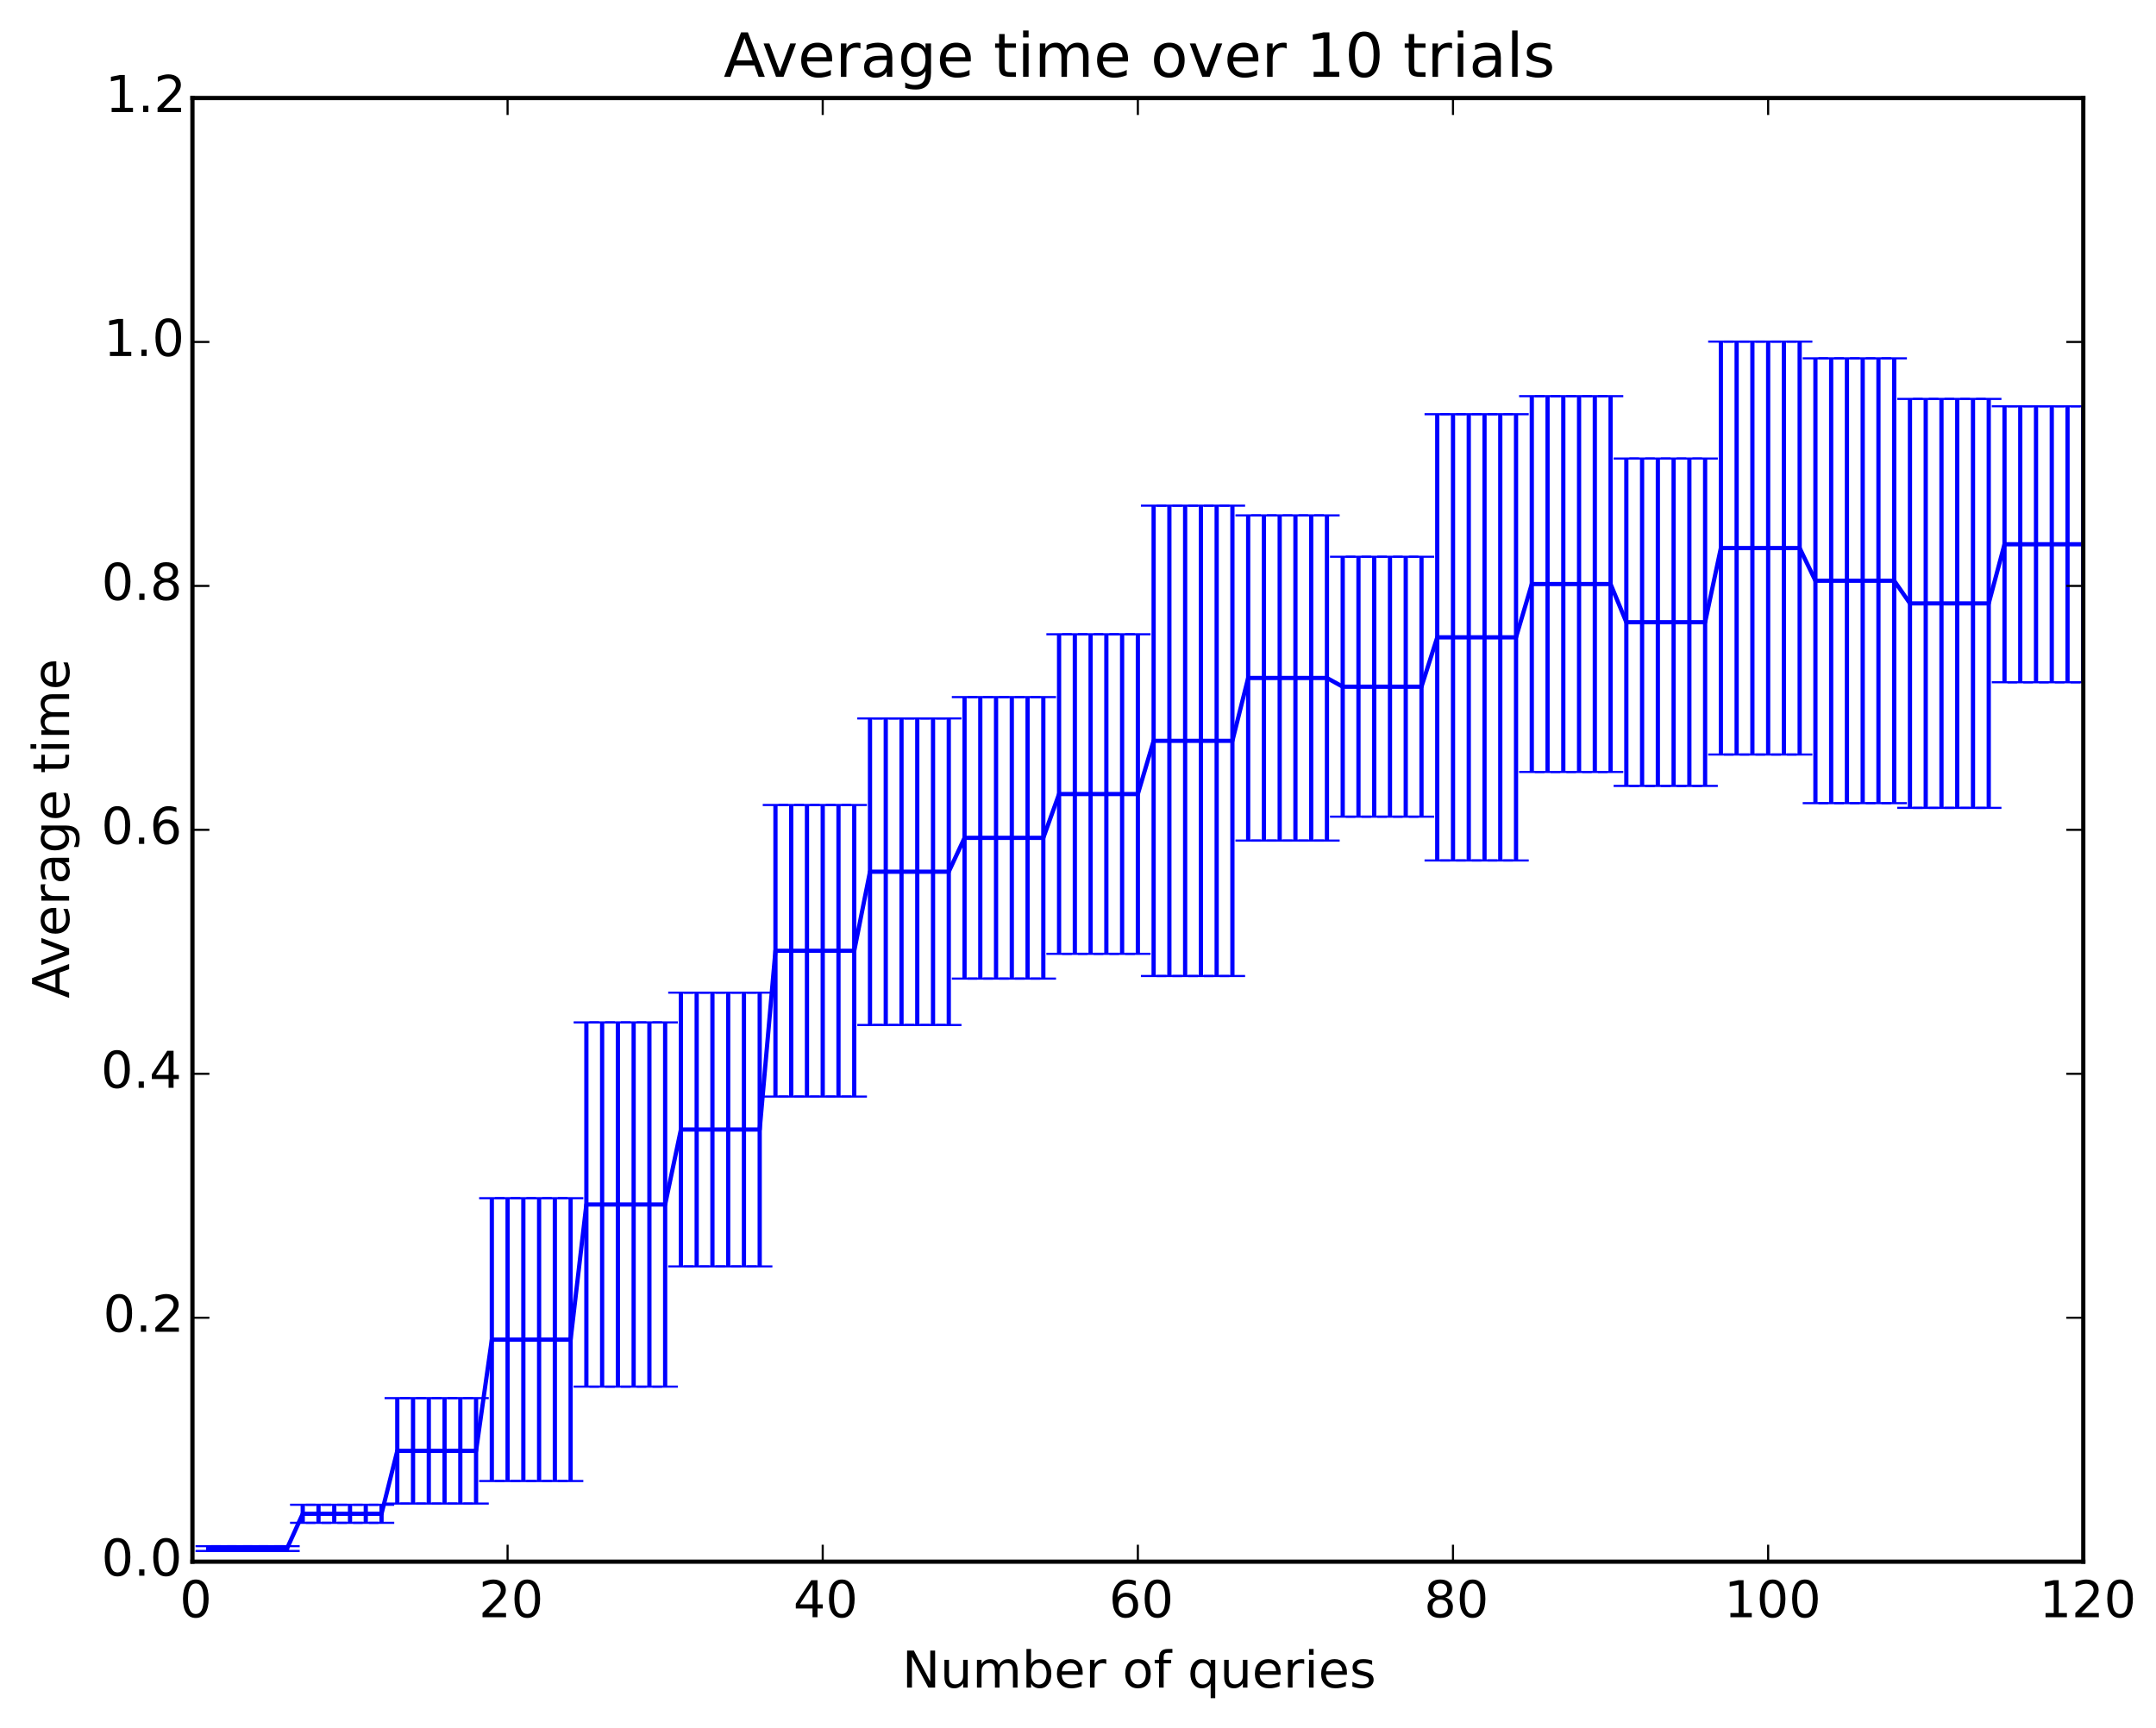 <?xml version="1.0" encoding="utf-8" standalone="no"?>
<!DOCTYPE svg PUBLIC "-//W3C//DTD SVG 1.1//EN"
  "http://www.w3.org/Graphics/SVG/1.1/DTD/svg11.dtd">
<!-- Created with matplotlib (http://matplotlib.org/) -->
<svg height="408pt" version="1.1" viewBox="0 0 509 408" width="509pt" xmlns="http://www.w3.org/2000/svg" xmlns:xlink="http://www.w3.org/1999/xlink">
 <defs>
  <style type="text/css">
*{stroke-linecap:butt;stroke-linejoin:round;}
  </style>
 </defs>
 <g id="figure_1">
  <g id="patch_1">
   <path d="
M0 408.169
L509.428 408.169
L509.428 0
L0 0
z
" style="fill:#ffffff;"/>
  </g>
  <g id="axes_1">
   <g id="patch_2">
    <path d="
M45.433 368.742
L491.833 368.742
L491.833 23.142
L45.433 23.142
z
" style="fill:#ffffff;"/>
   </g>
   <g id="LineCollection_1">
    <defs>
     <path d="
M49.153 -41.954
L49.153 -43.087" id="C0_0_288a0b60cf"/>
     <path d="
M52.873 -41.954
L52.873 -43.087" id="C0_1_93b8ed3934"/>
     <path d="
M56.593 -41.954
L56.593 -43.087" id="C0_2_b8f20567ef"/>
     <path d="
M60.313 -41.954
L60.313 -43.087" id="C0_3_94ff60d9ae"/>
     <path d="
M64.033 -41.954
L64.033 -43.087" id="C0_4_2871e381ba"/>
     <path d="
M67.753 -41.954
L67.753 -43.087" id="C0_5_08b98406c9"/>
     <path d="
M71.473 -48.602
L71.473 -52.872" id="C0_6_e4a673fb80"/>
     <path d="
M75.193 -48.602
L75.193 -52.872" id="C0_7_3b14341d05"/>
     <path d="
M78.913 -48.602
L78.913 -52.872" id="C0_8_a5f057fbc2"/>
     <path d="
M82.633 -48.602
L82.633 -52.872" id="C0_9_8557648105"/>
     <path d="
M86.353 -48.602
L86.353 -52.872" id="C0_a_31a20683ef"/>
     <path d="
M90.073 -48.602
L90.073 -52.872" id="C0_b_d49734a4ed"/>
     <path d="
M93.793 -53.15
L93.793 -78.041" id="C0_c_21fa998dc0"/>
     <path d="
M97.513 -53.15
L97.513 -78.041" id="C0_d_418f763448"/>
     <path d="
M101.233 -53.15
L101.233 -78.041" id="C0_e_9c1db36ebe"/>
     <path d="
M104.953 -53.15
L104.953 -78.041" id="C0_f_dc1d221056"/>
     <path d="
M108.673 -53.15
L108.673 -78.041" id="C0_10_d30943e945"/>
     <path d="
M112.393 -53.15
L112.393 -78.041" id="C0_11_f4f6b6d923"/>
     <path d="
M116.113 -58.468
L116.113 -125.251" id="C0_12_a717358c2b"/>
     <path d="
M119.833 -58.468
L119.833 -125.251" id="C0_13_38a0f0c022"/>
     <path d="
M123.553 -58.468
L123.553 -125.251" id="C0_14_ee90e641a5"/>
     <path d="
M127.273 -58.468
L127.273 -125.251" id="C0_15_c95e69f848"/>
     <path d="
M130.993 -58.468
L130.993 -125.251" id="C0_16_7dac4886f3"/>
     <path d="
M134.713 -58.468
L134.713 -125.251" id="C0_17_ecd049eb35"/>
     <path d="
M138.433 -80.761
L138.433 -166.765" id="C0_18_9875c2e861"/>
     <path d="
M142.153 -80.761
L142.153 -166.765" id="C0_19_5b9d4ab53c"/>
     <path d="
M145.873 -80.761
L145.873 -166.765" id="C0_1a_c0659c5bd8"/>
     <path d="
M149.593 -80.761
L149.593 -166.765" id="C0_1b_1c2bd9bb4d"/>
     <path d="
M153.313 -80.761
L153.313 -166.765" id="C0_1c_8abe9ecf5d"/>
     <path d="
M157.033 -80.761
L157.033 -166.765" id="C0_1d_e0e93a1ea9"/>
     <path d="
M160.753 -109.15
L160.753 -173.786" id="C0_1e_3fcae33824"/>
     <path d="
M164.473 -109.15
L164.473 -173.786" id="C0_1f_8501af3a1c"/>
     <path d="
M168.193 -109.15
L168.193 -173.786" id="C0_20_523904ac8c"/>
     <path d="
M171.913 -109.15
L171.913 -173.786" id="C0_21_0ab6f13470"/>
     <path d="
M175.633 -109.15
L175.633 -173.786" id="C0_22_66177f24f8"/>
     <path d="
M179.353 -109.15
L179.353 -173.786" id="C0_23_8f1ef4c982"/>
     <path d="
M183.073 -149.25
L183.073 -218.099" id="C0_24_3cb9ea6954"/>
     <path d="
M186.793 -149.25
L186.793 -218.099" id="C0_25_c4c91f151d"/>
     <path d="
M190.513 -149.25
L190.513 -218.099" id="C0_26_125d543523"/>
     <path d="
M194.233 -149.25
L194.233 -218.099" id="C0_27_2a1b040c12"/>
     <path d="
M197.953 -149.25
L197.953 -218.099" id="C0_28_1d476860e4"/>
     <path d="
M201.673 -149.25
L201.673 -218.099" id="C0_29_c905e987e0"/>
     <path d="
M205.393 -166.152
L205.393 -238.53" id="C0_2a_563d68471f"/>
     <path d="
M209.113 -166.152
L209.113 -238.53" id="C0_2b_53f5b530c8"/>
     <path d="
M212.833 -166.152
L212.833 -238.53" id="C0_2c_fde81f9f72"/>
     <path d="
M216.553 -166.152
L216.553 -238.53" id="C0_2d_61c8d81589"/>
     <path d="
M220.273 -166.152
L220.273 -238.53" id="C0_2e_85006688f1"/>
     <path d="
M223.993 -166.152
L223.993 -238.53" id="C0_2f_fefd7ec983"/>
     <path d="
M227.713 -177.104
L227.713 -243.567" id="C0_30_c7bb35dfc1"/>
     <path d="
M231.433 -177.104
L231.433 -243.567" id="C0_31_34e624faa8"/>
     <path d="
M235.153 -177.104
L235.153 -243.567" id="C0_32_fc19e10e86"/>
     <path d="
M238.873 -177.104
L238.873 -243.567" id="C0_33_59e971288d"/>
     <path d="
M242.593 -177.104
L242.593 -243.567" id="C0_34_65e4301c41"/>
     <path d="
M246.313 -177.104
L246.313 -243.567" id="C0_35_76c2bc84a8"/>
     <path d="
M250.033 -182.957
L250.033 -258.406" id="C0_36_2b3e07b4e4"/>
     <path d="
M253.753 -182.957
L253.753 -258.406" id="C0_37_6b404ae00b"/>
     <path d="
M257.473 -182.957
L257.473 -258.406" id="C0_38_abc92db7e9"/>
     <path d="
M261.193 -182.957
L261.193 -258.406" id="C0_39_04268861ba"/>
     <path d="
M264.913 -182.957
L264.913 -258.406" id="C0_3a_3c2a8193c3"/>
     <path d="
M268.633 -182.957
L268.633 -258.406" id="C0_3b_ce40fd09a0"/>
     <path d="
M272.353 -177.716
L272.353 -288.77" id="C0_3c_893c47fa7d"/>
     <path d="
M276.073 -177.716
L276.073 -288.77" id="C0_3d_9578be9868"/>
     <path d="
M279.793 -177.716
L279.793 -288.77" id="C0_3e_de1391e87b"/>
     <path d="
M283.513 -177.716
L283.513 -288.77" id="C0_3f_3a5885cdf9"/>
     <path d="
M287.233 -177.716
L287.233 -288.77" id="C0_40_415b5556f8"/>
     <path d="
M290.953 -177.716
L290.953 -288.77" id="C0_41_6036793086"/>
     <path d="
M294.673 -209.692
L294.673 -286.478" id="C0_42_c51ba2e221"/>
     <path d="
M298.393 -209.692
L298.393 -286.478" id="C0_43_af32b39a42"/>
     <path d="
M302.113 -209.692
L302.113 -286.478" id="C0_44_8a726d66c4"/>
     <path d="
M305.833 -209.692
L305.833 -286.478" id="C0_45_145404df74"/>
     <path d="
M309.553 -209.692
L309.553 -286.478" id="C0_46_fc7d79032c"/>
     <path d="
M313.273 -209.692
L313.273 -286.478" id="C0_47_df69bb3f1a"/>
     <path d="
M316.993 -215.342
L316.993 -276.711" id="C0_48_ca02f966cd"/>
     <path d="
M320.713 -215.342
L320.713 -276.711" id="C0_49_c989901bb0"/>
     <path d="
M324.433 -215.342
L324.433 -276.711" id="C0_4a_ae15220c7b"/>
     <path d="
M328.153 -215.342
L328.153 -276.711" id="C0_4b_8191c1b353"/>
     <path d="
M331.873 -215.342
L331.873 -276.711" id="C0_4c_f818c8e87c"/>
     <path d="
M335.593 -215.342
L335.593 -276.711" id="C0_4d_1fcb8db2f2"/>
     <path d="
M339.313 -204.992
L339.313 -310.372" id="C0_4e_0da9da045a"/>
     <path d="
M343.033 -204.992
L343.033 -310.372" id="C0_4f_007c406e39"/>
     <path d="
M346.753 -204.992
L346.753 -310.372" id="C0_50_376be813e0"/>
     <path d="
M350.473 -204.992
L350.473 -310.372" id="C0_51_5beacccc8f"/>
     <path d="
M354.193 -204.992
L354.193 -310.372" id="C0_52_eb66784b60"/>
     <path d="
M357.913 -204.992
L357.913 -310.372" id="C0_53_e392fbcbaa"/>
     <path d="
M361.633 -225.906
L361.633 -314.627" id="C0_54_627c189aa7"/>
     <path d="
M365.353 -225.906
L365.353 -314.627" id="C0_55_d1f12bdd2d"/>
     <path d="
M369.073 -225.906
L369.073 -314.627" id="C0_56_225363e0dc"/>
     <path d="
M372.793 -225.906
L372.793 -314.627" id="C0_57_07de78f31e"/>
     <path d="
M376.513 -225.906
L376.513 -314.627" id="C0_58_5080045019"/>
     <path d="
M380.233 -225.906
L380.233 -314.627" id="C0_59_d5dea87a28"/>
     <path d="
M383.953 -222.606
L383.953 -299.896" id="C0_5a_6015358c41"/>
     <path d="
M387.673 -222.606
L387.673 -299.896" id="C0_5b_ef8458d43f"/>
     <path d="
M391.393 -222.606
L391.393 -299.896" id="C0_5c_e891513ee6"/>
     <path d="
M395.113 -222.606
L395.113 -299.896" id="C0_5d_1f5b0616c7"/>
     <path d="
M398.833 -222.606
L398.833 -299.896" id="C0_5e_e1bf6366a9"/>
     <path d="
M402.553 -222.606
L402.553 -299.896" id="C0_5f_2c7d18432e"/>
     <path d="
M406.273 -230.008
L406.273 -327.509" id="C0_60_8f1a548b50"/>
     <path d="
M409.993 -230.008
L409.993 -327.509" id="C0_61_b1bffdfa0e"/>
     <path d="
M413.713 -230.008
L413.713 -327.509" id="C0_62_f563fd50a9"/>
     <path d="
M417.433 -230.008
L417.433 -327.509" id="C0_63_e67e5a4633"/>
     <path d="
M421.153 -230.008
L421.153 -327.509" id="C0_64_32fe04a62d"/>
     <path d="
M424.873 -230.008
L424.873 -327.509" id="C0_65_f1b06ba254"/>
     <path d="
M428.593 -218.532
L428.593 -323.557" id="C0_66_1c96527b56"/>
     <path d="
M432.313 -218.532
L432.313 -323.557" id="C0_67_9c0f721b75"/>
     <path d="
M436.033 -218.532
L436.033 -323.557" id="C0_68_af1c429ef3"/>
     <path d="
M439.753 -218.532
L439.753 -323.557" id="C0_69_04e150b76d"/>
     <path d="
M443.473 -218.532
L443.473 -323.557" id="C0_6a_11d3d469cf"/>
     <path d="
M447.193 -218.532
L447.193 -323.557" id="C0_6b_8933ba5b9b"/>
     <path d="
M450.913 -217.42
L450.913 -313.977" id="C0_6c_7d0ef9dfa0"/>
     <path d="
M454.633 -217.42
L454.633 -313.977" id="C0_6d_2410539094"/>
     <path d="
M458.353 -217.42
L458.353 -313.977" id="C0_6e_2a3ae1dcc6"/>
     <path d="
M462.073 -217.42
L462.073 -313.977" id="C0_6f_db8158afb6"/>
     <path d="
M465.793 -217.42
L465.793 -313.977" id="C0_70_d7309da633"/>
     <path d="
M469.513 -217.42
L469.513 -313.977" id="C0_71_e4e5e83638"/>
     <path d="
M473.233 -247.071
L473.233 -312.233" id="C0_72_761f905cff"/>
     <path d="
M476.953 -247.071
L476.953 -312.233" id="C0_73_ad246163bc"/>
     <path d="
M480.673 -247.071
L480.673 -312.233" id="C0_74_5076077bdd"/>
     <path d="
M484.393 -247.071
L484.393 -312.233" id="C0_75_e9ec260bcf"/>
     <path d="
M488.113 -247.071
L488.113 -312.233" id="C0_76_5106ca3e5b"/>
     <path d="
M491.833 -247.071
L491.833 -312.233" id="C0_77_6c8cb276d3"/>
    </defs>
    <g clip-path="url(#p0827bc6f34)">
     <use style="fill:none;stroke:#0000ff;" x="0.0" xlink:href="#C0_0_288a0b60cf" y="408.169"/>
    </g>
    <g clip-path="url(#p0827bc6f34)">
     <use style="fill:none;stroke:#0000ff;" x="0.0" xlink:href="#C0_1_93b8ed3934" y="408.169"/>
    </g>
    <g clip-path="url(#p0827bc6f34)">
     <use style="fill:none;stroke:#0000ff;" x="0.0" xlink:href="#C0_2_b8f20567ef" y="408.169"/>
    </g>
    <g clip-path="url(#p0827bc6f34)">
     <use style="fill:none;stroke:#0000ff;" x="0.0" xlink:href="#C0_3_94ff60d9ae" y="408.169"/>
    </g>
    <g clip-path="url(#p0827bc6f34)">
     <use style="fill:none;stroke:#0000ff;" x="0.0" xlink:href="#C0_4_2871e381ba" y="408.169"/>
    </g>
    <g clip-path="url(#p0827bc6f34)">
     <use style="fill:none;stroke:#0000ff;" x="0.0" xlink:href="#C0_5_08b98406c9" y="408.169"/>
    </g>
    <g clip-path="url(#p0827bc6f34)">
     <use style="fill:none;stroke:#0000ff;" x="0.0" xlink:href="#C0_6_e4a673fb80" y="408.169"/>
    </g>
    <g clip-path="url(#p0827bc6f34)">
     <use style="fill:none;stroke:#0000ff;" x="0.0" xlink:href="#C0_7_3b14341d05" y="408.169"/>
    </g>
    <g clip-path="url(#p0827bc6f34)">
     <use style="fill:none;stroke:#0000ff;" x="0.0" xlink:href="#C0_8_a5f057fbc2" y="408.169"/>
    </g>
    <g clip-path="url(#p0827bc6f34)">
     <use style="fill:none;stroke:#0000ff;" x="0.0" xlink:href="#C0_9_8557648105" y="408.169"/>
    </g>
    <g clip-path="url(#p0827bc6f34)">
     <use style="fill:none;stroke:#0000ff;" x="0.0" xlink:href="#C0_a_31a20683ef" y="408.169"/>
    </g>
    <g clip-path="url(#p0827bc6f34)">
     <use style="fill:none;stroke:#0000ff;" x="0.0" xlink:href="#C0_b_d49734a4ed" y="408.169"/>
    </g>
    <g clip-path="url(#p0827bc6f34)">
     <use style="fill:none;stroke:#0000ff;" x="0.0" xlink:href="#C0_c_21fa998dc0" y="408.169"/>
    </g>
    <g clip-path="url(#p0827bc6f34)">
     <use style="fill:none;stroke:#0000ff;" x="0.0" xlink:href="#C0_d_418f763448" y="408.169"/>
    </g>
    <g clip-path="url(#p0827bc6f34)">
     <use style="fill:none;stroke:#0000ff;" x="0.0" xlink:href="#C0_e_9c1db36ebe" y="408.169"/>
    </g>
    <g clip-path="url(#p0827bc6f34)">
     <use style="fill:none;stroke:#0000ff;" x="0.0" xlink:href="#C0_f_dc1d221056" y="408.169"/>
    </g>
    <g clip-path="url(#p0827bc6f34)">
     <use style="fill:none;stroke:#0000ff;" x="0.0" xlink:href="#C0_10_d30943e945" y="408.169"/>
    </g>
    <g clip-path="url(#p0827bc6f34)">
     <use style="fill:none;stroke:#0000ff;" x="0.0" xlink:href="#C0_11_f4f6b6d923" y="408.169"/>
    </g>
    <g clip-path="url(#p0827bc6f34)">
     <use style="fill:none;stroke:#0000ff;" x="0.0" xlink:href="#C0_12_a717358c2b" y="408.169"/>
    </g>
    <g clip-path="url(#p0827bc6f34)">
     <use style="fill:none;stroke:#0000ff;" x="0.0" xlink:href="#C0_13_38a0f0c022" y="408.169"/>
    </g>
    <g clip-path="url(#p0827bc6f34)">
     <use style="fill:none;stroke:#0000ff;" x="0.0" xlink:href="#C0_14_ee90e641a5" y="408.169"/>
    </g>
    <g clip-path="url(#p0827bc6f34)">
     <use style="fill:none;stroke:#0000ff;" x="0.0" xlink:href="#C0_15_c95e69f848" y="408.169"/>
    </g>
    <g clip-path="url(#p0827bc6f34)">
     <use style="fill:none;stroke:#0000ff;" x="0.0" xlink:href="#C0_16_7dac4886f3" y="408.169"/>
    </g>
    <g clip-path="url(#p0827bc6f34)">
     <use style="fill:none;stroke:#0000ff;" x="0.0" xlink:href="#C0_17_ecd049eb35" y="408.169"/>
    </g>
    <g clip-path="url(#p0827bc6f34)">
     <use style="fill:none;stroke:#0000ff;" x="0.0" xlink:href="#C0_18_9875c2e861" y="408.169"/>
    </g>
    <g clip-path="url(#p0827bc6f34)">
     <use style="fill:none;stroke:#0000ff;" x="0.0" xlink:href="#C0_19_5b9d4ab53c" y="408.169"/>
    </g>
    <g clip-path="url(#p0827bc6f34)">
     <use style="fill:none;stroke:#0000ff;" x="0.0" xlink:href="#C0_1a_c0659c5bd8" y="408.169"/>
    </g>
    <g clip-path="url(#p0827bc6f34)">
     <use style="fill:none;stroke:#0000ff;" x="0.0" xlink:href="#C0_1b_1c2bd9bb4d" y="408.169"/>
    </g>
    <g clip-path="url(#p0827bc6f34)">
     <use style="fill:none;stroke:#0000ff;" x="0.0" xlink:href="#C0_1c_8abe9ecf5d" y="408.169"/>
    </g>
    <g clip-path="url(#p0827bc6f34)">
     <use style="fill:none;stroke:#0000ff;" x="0.0" xlink:href="#C0_1d_e0e93a1ea9" y="408.169"/>
    </g>
    <g clip-path="url(#p0827bc6f34)">
     <use style="fill:none;stroke:#0000ff;" x="0.0" xlink:href="#C0_1e_3fcae33824" y="408.169"/>
    </g>
    <g clip-path="url(#p0827bc6f34)">
     <use style="fill:none;stroke:#0000ff;" x="0.0" xlink:href="#C0_1f_8501af3a1c" y="408.169"/>
    </g>
    <g clip-path="url(#p0827bc6f34)">
     <use style="fill:none;stroke:#0000ff;" x="0.0" xlink:href="#C0_20_523904ac8c" y="408.169"/>
    </g>
    <g clip-path="url(#p0827bc6f34)">
     <use style="fill:none;stroke:#0000ff;" x="0.0" xlink:href="#C0_21_0ab6f13470" y="408.169"/>
    </g>
    <g clip-path="url(#p0827bc6f34)">
     <use style="fill:none;stroke:#0000ff;" x="0.0" xlink:href="#C0_22_66177f24f8" y="408.169"/>
    </g>
    <g clip-path="url(#p0827bc6f34)">
     <use style="fill:none;stroke:#0000ff;" x="0.0" xlink:href="#C0_23_8f1ef4c982" y="408.169"/>
    </g>
    <g clip-path="url(#p0827bc6f34)">
     <use style="fill:none;stroke:#0000ff;" x="0.0" xlink:href="#C0_24_3cb9ea6954" y="408.169"/>
    </g>
    <g clip-path="url(#p0827bc6f34)">
     <use style="fill:none;stroke:#0000ff;" x="0.0" xlink:href="#C0_25_c4c91f151d" y="408.169"/>
    </g>
    <g clip-path="url(#p0827bc6f34)">
     <use style="fill:none;stroke:#0000ff;" x="0.0" xlink:href="#C0_26_125d543523" y="408.169"/>
    </g>
    <g clip-path="url(#p0827bc6f34)">
     <use style="fill:none;stroke:#0000ff;" x="0.0" xlink:href="#C0_27_2a1b040c12" y="408.169"/>
    </g>
    <g clip-path="url(#p0827bc6f34)">
     <use style="fill:none;stroke:#0000ff;" x="0.0" xlink:href="#C0_28_1d476860e4" y="408.169"/>
    </g>
    <g clip-path="url(#p0827bc6f34)">
     <use style="fill:none;stroke:#0000ff;" x="0.0" xlink:href="#C0_29_c905e987e0" y="408.169"/>
    </g>
    <g clip-path="url(#p0827bc6f34)">
     <use style="fill:none;stroke:#0000ff;" x="0.0" xlink:href="#C0_2a_563d68471f" y="408.169"/>
    </g>
    <g clip-path="url(#p0827bc6f34)">
     <use style="fill:none;stroke:#0000ff;" x="0.0" xlink:href="#C0_2b_53f5b530c8" y="408.169"/>
    </g>
    <g clip-path="url(#p0827bc6f34)">
     <use style="fill:none;stroke:#0000ff;" x="0.0" xlink:href="#C0_2c_fde81f9f72" y="408.169"/>
    </g>
    <g clip-path="url(#p0827bc6f34)">
     <use style="fill:none;stroke:#0000ff;" x="0.0" xlink:href="#C0_2d_61c8d81589" y="408.169"/>
    </g>
    <g clip-path="url(#p0827bc6f34)">
     <use style="fill:none;stroke:#0000ff;" x="0.0" xlink:href="#C0_2e_85006688f1" y="408.169"/>
    </g>
    <g clip-path="url(#p0827bc6f34)">
     <use style="fill:none;stroke:#0000ff;" x="0.0" xlink:href="#C0_2f_fefd7ec983" y="408.169"/>
    </g>
    <g clip-path="url(#p0827bc6f34)">
     <use style="fill:none;stroke:#0000ff;" x="0.0" xlink:href="#C0_30_c7bb35dfc1" y="408.169"/>
    </g>
    <g clip-path="url(#p0827bc6f34)">
     <use style="fill:none;stroke:#0000ff;" x="0.0" xlink:href="#C0_31_34e624faa8" y="408.169"/>
    </g>
    <g clip-path="url(#p0827bc6f34)">
     <use style="fill:none;stroke:#0000ff;" x="0.0" xlink:href="#C0_32_fc19e10e86" y="408.169"/>
    </g>
    <g clip-path="url(#p0827bc6f34)">
     <use style="fill:none;stroke:#0000ff;" x="0.0" xlink:href="#C0_33_59e971288d" y="408.169"/>
    </g>
    <g clip-path="url(#p0827bc6f34)">
     <use style="fill:none;stroke:#0000ff;" x="0.0" xlink:href="#C0_34_65e4301c41" y="408.169"/>
    </g>
    <g clip-path="url(#p0827bc6f34)">
     <use style="fill:none;stroke:#0000ff;" x="0.0" xlink:href="#C0_35_76c2bc84a8" y="408.169"/>
    </g>
    <g clip-path="url(#p0827bc6f34)">
     <use style="fill:none;stroke:#0000ff;" x="0.0" xlink:href="#C0_36_2b3e07b4e4" y="408.169"/>
    </g>
    <g clip-path="url(#p0827bc6f34)">
     <use style="fill:none;stroke:#0000ff;" x="0.0" xlink:href="#C0_37_6b404ae00b" y="408.169"/>
    </g>
    <g clip-path="url(#p0827bc6f34)">
     <use style="fill:none;stroke:#0000ff;" x="0.0" xlink:href="#C0_38_abc92db7e9" y="408.169"/>
    </g>
    <g clip-path="url(#p0827bc6f34)">
     <use style="fill:none;stroke:#0000ff;" x="0.0" xlink:href="#C0_39_04268861ba" y="408.169"/>
    </g>
    <g clip-path="url(#p0827bc6f34)">
     <use style="fill:none;stroke:#0000ff;" x="0.0" xlink:href="#C0_3a_3c2a8193c3" y="408.169"/>
    </g>
    <g clip-path="url(#p0827bc6f34)">
     <use style="fill:none;stroke:#0000ff;" x="0.0" xlink:href="#C0_3b_ce40fd09a0" y="408.169"/>
    </g>
    <g clip-path="url(#p0827bc6f34)">
     <use style="fill:none;stroke:#0000ff;" x="0.0" xlink:href="#C0_3c_893c47fa7d" y="408.169"/>
    </g>
    <g clip-path="url(#p0827bc6f34)">
     <use style="fill:none;stroke:#0000ff;" x="0.0" xlink:href="#C0_3d_9578be9868" y="408.169"/>
    </g>
    <g clip-path="url(#p0827bc6f34)">
     <use style="fill:none;stroke:#0000ff;" x="0.0" xlink:href="#C0_3e_de1391e87b" y="408.169"/>
    </g>
    <g clip-path="url(#p0827bc6f34)">
     <use style="fill:none;stroke:#0000ff;" x="0.0" xlink:href="#C0_3f_3a5885cdf9" y="408.169"/>
    </g>
    <g clip-path="url(#p0827bc6f34)">
     <use style="fill:none;stroke:#0000ff;" x="0.0" xlink:href="#C0_40_415b5556f8" y="408.169"/>
    </g>
    <g clip-path="url(#p0827bc6f34)">
     <use style="fill:none;stroke:#0000ff;" x="0.0" xlink:href="#C0_41_6036793086" y="408.169"/>
    </g>
    <g clip-path="url(#p0827bc6f34)">
     <use style="fill:none;stroke:#0000ff;" x="0.0" xlink:href="#C0_42_c51ba2e221" y="408.169"/>
    </g>
    <g clip-path="url(#p0827bc6f34)">
     <use style="fill:none;stroke:#0000ff;" x="0.0" xlink:href="#C0_43_af32b39a42" y="408.169"/>
    </g>
    <g clip-path="url(#p0827bc6f34)">
     <use style="fill:none;stroke:#0000ff;" x="0.0" xlink:href="#C0_44_8a726d66c4" y="408.169"/>
    </g>
    <g clip-path="url(#p0827bc6f34)">
     <use style="fill:none;stroke:#0000ff;" x="0.0" xlink:href="#C0_45_145404df74" y="408.169"/>
    </g>
    <g clip-path="url(#p0827bc6f34)">
     <use style="fill:none;stroke:#0000ff;" x="0.0" xlink:href="#C0_46_fc7d79032c" y="408.169"/>
    </g>
    <g clip-path="url(#p0827bc6f34)">
     <use style="fill:none;stroke:#0000ff;" x="0.0" xlink:href="#C0_47_df69bb3f1a" y="408.169"/>
    </g>
    <g clip-path="url(#p0827bc6f34)">
     <use style="fill:none;stroke:#0000ff;" x="0.0" xlink:href="#C0_48_ca02f966cd" y="408.169"/>
    </g>
    <g clip-path="url(#p0827bc6f34)">
     <use style="fill:none;stroke:#0000ff;" x="0.0" xlink:href="#C0_49_c989901bb0" y="408.169"/>
    </g>
    <g clip-path="url(#p0827bc6f34)">
     <use style="fill:none;stroke:#0000ff;" x="0.0" xlink:href="#C0_4a_ae15220c7b" y="408.169"/>
    </g>
    <g clip-path="url(#p0827bc6f34)">
     <use style="fill:none;stroke:#0000ff;" x="0.0" xlink:href="#C0_4b_8191c1b353" y="408.169"/>
    </g>
    <g clip-path="url(#p0827bc6f34)">
     <use style="fill:none;stroke:#0000ff;" x="0.0" xlink:href="#C0_4c_f818c8e87c" y="408.169"/>
    </g>
    <g clip-path="url(#p0827bc6f34)">
     <use style="fill:none;stroke:#0000ff;" x="0.0" xlink:href="#C0_4d_1fcb8db2f2" y="408.169"/>
    </g>
    <g clip-path="url(#p0827bc6f34)">
     <use style="fill:none;stroke:#0000ff;" x="0.0" xlink:href="#C0_4e_0da9da045a" y="408.169"/>
    </g>
    <g clip-path="url(#p0827bc6f34)">
     <use style="fill:none;stroke:#0000ff;" x="0.0" xlink:href="#C0_4f_007c406e39" y="408.169"/>
    </g>
    <g clip-path="url(#p0827bc6f34)">
     <use style="fill:none;stroke:#0000ff;" x="0.0" xlink:href="#C0_50_376be813e0" y="408.169"/>
    </g>
    <g clip-path="url(#p0827bc6f34)">
     <use style="fill:none;stroke:#0000ff;" x="0.0" xlink:href="#C0_51_5beacccc8f" y="408.169"/>
    </g>
    <g clip-path="url(#p0827bc6f34)">
     <use style="fill:none;stroke:#0000ff;" x="0.0" xlink:href="#C0_52_eb66784b60" y="408.169"/>
    </g>
    <g clip-path="url(#p0827bc6f34)">
     <use style="fill:none;stroke:#0000ff;" x="0.0" xlink:href="#C0_53_e392fbcbaa" y="408.169"/>
    </g>
    <g clip-path="url(#p0827bc6f34)">
     <use style="fill:none;stroke:#0000ff;" x="0.0" xlink:href="#C0_54_627c189aa7" y="408.169"/>
    </g>
    <g clip-path="url(#p0827bc6f34)">
     <use style="fill:none;stroke:#0000ff;" x="0.0" xlink:href="#C0_55_d1f12bdd2d" y="408.169"/>
    </g>
    <g clip-path="url(#p0827bc6f34)">
     <use style="fill:none;stroke:#0000ff;" x="0.0" xlink:href="#C0_56_225363e0dc" y="408.169"/>
    </g>
    <g clip-path="url(#p0827bc6f34)">
     <use style="fill:none;stroke:#0000ff;" x="0.0" xlink:href="#C0_57_07de78f31e" y="408.169"/>
    </g>
    <g clip-path="url(#p0827bc6f34)">
     <use style="fill:none;stroke:#0000ff;" x="0.0" xlink:href="#C0_58_5080045019" y="408.169"/>
    </g>
    <g clip-path="url(#p0827bc6f34)">
     <use style="fill:none;stroke:#0000ff;" x="0.0" xlink:href="#C0_59_d5dea87a28" y="408.169"/>
    </g>
    <g clip-path="url(#p0827bc6f34)">
     <use style="fill:none;stroke:#0000ff;" x="0.0" xlink:href="#C0_5a_6015358c41" y="408.169"/>
    </g>
    <g clip-path="url(#p0827bc6f34)">
     <use style="fill:none;stroke:#0000ff;" x="0.0" xlink:href="#C0_5b_ef8458d43f" y="408.169"/>
    </g>
    <g clip-path="url(#p0827bc6f34)">
     <use style="fill:none;stroke:#0000ff;" x="0.0" xlink:href="#C0_5c_e891513ee6" y="408.169"/>
    </g>
    <g clip-path="url(#p0827bc6f34)">
     <use style="fill:none;stroke:#0000ff;" x="0.0" xlink:href="#C0_5d_1f5b0616c7" y="408.169"/>
    </g>
    <g clip-path="url(#p0827bc6f34)">
     <use style="fill:none;stroke:#0000ff;" x="0.0" xlink:href="#C0_5e_e1bf6366a9" y="408.169"/>
    </g>
    <g clip-path="url(#p0827bc6f34)">
     <use style="fill:none;stroke:#0000ff;" x="0.0" xlink:href="#C0_5f_2c7d18432e" y="408.169"/>
    </g>
    <g clip-path="url(#p0827bc6f34)">
     <use style="fill:none;stroke:#0000ff;" x="0.0" xlink:href="#C0_60_8f1a548b50" y="408.169"/>
    </g>
    <g clip-path="url(#p0827bc6f34)">
     <use style="fill:none;stroke:#0000ff;" x="0.0" xlink:href="#C0_61_b1bffdfa0e" y="408.169"/>
    </g>
    <g clip-path="url(#p0827bc6f34)">
     <use style="fill:none;stroke:#0000ff;" x="0.0" xlink:href="#C0_62_f563fd50a9" y="408.169"/>
    </g>
    <g clip-path="url(#p0827bc6f34)">
     <use style="fill:none;stroke:#0000ff;" x="0.0" xlink:href="#C0_63_e67e5a4633" y="408.169"/>
    </g>
    <g clip-path="url(#p0827bc6f34)">
     <use style="fill:none;stroke:#0000ff;" x="0.0" xlink:href="#C0_64_32fe04a62d" y="408.169"/>
    </g>
    <g clip-path="url(#p0827bc6f34)">
     <use style="fill:none;stroke:#0000ff;" x="0.0" xlink:href="#C0_65_f1b06ba254" y="408.169"/>
    </g>
    <g clip-path="url(#p0827bc6f34)">
     <use style="fill:none;stroke:#0000ff;" x="0.0" xlink:href="#C0_66_1c96527b56" y="408.169"/>
    </g>
    <g clip-path="url(#p0827bc6f34)">
     <use style="fill:none;stroke:#0000ff;" x="0.0" xlink:href="#C0_67_9c0f721b75" y="408.169"/>
    </g>
    <g clip-path="url(#p0827bc6f34)">
     <use style="fill:none;stroke:#0000ff;" x="0.0" xlink:href="#C0_68_af1c429ef3" y="408.169"/>
    </g>
    <g clip-path="url(#p0827bc6f34)">
     <use style="fill:none;stroke:#0000ff;" x="0.0" xlink:href="#C0_69_04e150b76d" y="408.169"/>
    </g>
    <g clip-path="url(#p0827bc6f34)">
     <use style="fill:none;stroke:#0000ff;" x="0.0" xlink:href="#C0_6a_11d3d469cf" y="408.169"/>
    </g>
    <g clip-path="url(#p0827bc6f34)">
     <use style="fill:none;stroke:#0000ff;" x="0.0" xlink:href="#C0_6b_8933ba5b9b" y="408.169"/>
    </g>
    <g clip-path="url(#p0827bc6f34)">
     <use style="fill:none;stroke:#0000ff;" x="0.0" xlink:href="#C0_6c_7d0ef9dfa0" y="408.169"/>
    </g>
    <g clip-path="url(#p0827bc6f34)">
     <use style="fill:none;stroke:#0000ff;" x="0.0" xlink:href="#C0_6d_2410539094" y="408.169"/>
    </g>
    <g clip-path="url(#p0827bc6f34)">
     <use style="fill:none;stroke:#0000ff;" x="0.0" xlink:href="#C0_6e_2a3ae1dcc6" y="408.169"/>
    </g>
    <g clip-path="url(#p0827bc6f34)">
     <use style="fill:none;stroke:#0000ff;" x="0.0" xlink:href="#C0_6f_db8158afb6" y="408.169"/>
    </g>
    <g clip-path="url(#p0827bc6f34)">
     <use style="fill:none;stroke:#0000ff;" x="0.0" xlink:href="#C0_70_d7309da633" y="408.169"/>
    </g>
    <g clip-path="url(#p0827bc6f34)">
     <use style="fill:none;stroke:#0000ff;" x="0.0" xlink:href="#C0_71_e4e5e83638" y="408.169"/>
    </g>
    <g clip-path="url(#p0827bc6f34)">
     <use style="fill:none;stroke:#0000ff;" x="0.0" xlink:href="#C0_72_761f905cff" y="408.169"/>
    </g>
    <g clip-path="url(#p0827bc6f34)">
     <use style="fill:none;stroke:#0000ff;" x="0.0" xlink:href="#C0_73_ad246163bc" y="408.169"/>
    </g>
    <g clip-path="url(#p0827bc6f34)">
     <use style="fill:none;stroke:#0000ff;" x="0.0" xlink:href="#C0_74_5076077bdd" y="408.169"/>
    </g>
    <g clip-path="url(#p0827bc6f34)">
     <use style="fill:none;stroke:#0000ff;" x="0.0" xlink:href="#C0_75_e9ec260bcf" y="408.169"/>
    </g>
    <g clip-path="url(#p0827bc6f34)">
     <use style="fill:none;stroke:#0000ff;" x="0.0" xlink:href="#C0_76_5106ca3e5b" y="408.169"/>
    </g>
    <g clip-path="url(#p0827bc6f34)">
     <use style="fill:none;stroke:#0000ff;" x="0.0" xlink:href="#C0_77_6c8cb276d3" y="408.169"/>
    </g>
   </g>
   <g id="line2d_1">
    <defs>
     <path d="
M3 1.83697e-16
L-3 -1.83697e-16" id="mdde457ef1d" style="stroke:#0000ff;stroke-width:0.5;"/>
    </defs>
    <g clip-path="url(#p0827bc6f34)">
     <use style="fill:#0000ff;stroke:#0000ff;stroke-width:0.5;" x="49.153" xlink:href="#mdde457ef1d" y="366.215"/>
     <use style="fill:#0000ff;stroke:#0000ff;stroke-width:0.5;" x="52.873" xlink:href="#mdde457ef1d" y="366.215"/>
     <use style="fill:#0000ff;stroke:#0000ff;stroke-width:0.5;" x="56.593" xlink:href="#mdde457ef1d" y="366.215"/>
     <use style="fill:#0000ff;stroke:#0000ff;stroke-width:0.5;" x="60.313" xlink:href="#mdde457ef1d" y="366.215"/>
     <use style="fill:#0000ff;stroke:#0000ff;stroke-width:0.5;" x="64.033" xlink:href="#mdde457ef1d" y="366.215"/>
     <use style="fill:#0000ff;stroke:#0000ff;stroke-width:0.5;" x="67.753" xlink:href="#mdde457ef1d" y="366.215"/>
     <use style="fill:#0000ff;stroke:#0000ff;stroke-width:0.5;" x="71.473" xlink:href="#mdde457ef1d" y="359.567"/>
     <use style="fill:#0000ff;stroke:#0000ff;stroke-width:0.5;" x="75.193" xlink:href="#mdde457ef1d" y="359.567"/>
     <use style="fill:#0000ff;stroke:#0000ff;stroke-width:0.5;" x="78.913" xlink:href="#mdde457ef1d" y="359.567"/>
     <use style="fill:#0000ff;stroke:#0000ff;stroke-width:0.5;" x="82.633" xlink:href="#mdde457ef1d" y="359.567"/>
     <use style="fill:#0000ff;stroke:#0000ff;stroke-width:0.5;" x="86.353" xlink:href="#mdde457ef1d" y="359.567"/>
     <use style="fill:#0000ff;stroke:#0000ff;stroke-width:0.5;" x="90.073" xlink:href="#mdde457ef1d" y="359.567"/>
     <use style="fill:#0000ff;stroke:#0000ff;stroke-width:0.5;" x="93.793" xlink:href="#mdde457ef1d" y="355.019"/>
     <use style="fill:#0000ff;stroke:#0000ff;stroke-width:0.5;" x="97.513" xlink:href="#mdde457ef1d" y="355.019"/>
     <use style="fill:#0000ff;stroke:#0000ff;stroke-width:0.5;" x="101.233" xlink:href="#mdde457ef1d" y="355.019"/>
     <use style="fill:#0000ff;stroke:#0000ff;stroke-width:0.5;" x="104.953" xlink:href="#mdde457ef1d" y="355.019"/>
     <use style="fill:#0000ff;stroke:#0000ff;stroke-width:0.5;" x="108.673" xlink:href="#mdde457ef1d" y="355.019"/>
     <use style="fill:#0000ff;stroke:#0000ff;stroke-width:0.5;" x="112.393" xlink:href="#mdde457ef1d" y="355.019"/>
     <use style="fill:#0000ff;stroke:#0000ff;stroke-width:0.5;" x="116.113" xlink:href="#mdde457ef1d" y="349.701"/>
     <use style="fill:#0000ff;stroke:#0000ff;stroke-width:0.5;" x="119.833" xlink:href="#mdde457ef1d" y="349.701"/>
     <use style="fill:#0000ff;stroke:#0000ff;stroke-width:0.5;" x="123.553" xlink:href="#mdde457ef1d" y="349.701"/>
     <use style="fill:#0000ff;stroke:#0000ff;stroke-width:0.5;" x="127.273" xlink:href="#mdde457ef1d" y="349.701"/>
     <use style="fill:#0000ff;stroke:#0000ff;stroke-width:0.5;" x="130.993" xlink:href="#mdde457ef1d" y="349.701"/>
     <use style="fill:#0000ff;stroke:#0000ff;stroke-width:0.5;" x="134.713" xlink:href="#mdde457ef1d" y="349.701"/>
     <use style="fill:#0000ff;stroke:#0000ff;stroke-width:0.5;" x="138.433" xlink:href="#mdde457ef1d" y="327.408"/>
     <use style="fill:#0000ff;stroke:#0000ff;stroke-width:0.5;" x="142.153" xlink:href="#mdde457ef1d" y="327.408"/>
     <use style="fill:#0000ff;stroke:#0000ff;stroke-width:0.5;" x="145.873" xlink:href="#mdde457ef1d" y="327.408"/>
     <use style="fill:#0000ff;stroke:#0000ff;stroke-width:0.5;" x="149.593" xlink:href="#mdde457ef1d" y="327.408"/>
     <use style="fill:#0000ff;stroke:#0000ff;stroke-width:0.5;" x="153.313" xlink:href="#mdde457ef1d" y="327.408"/>
     <use style="fill:#0000ff;stroke:#0000ff;stroke-width:0.5;" x="157.033" xlink:href="#mdde457ef1d" y="327.408"/>
     <use style="fill:#0000ff;stroke:#0000ff;stroke-width:0.5;" x="160.753" xlink:href="#mdde457ef1d" y="299.019"/>
     <use style="fill:#0000ff;stroke:#0000ff;stroke-width:0.5;" x="164.473" xlink:href="#mdde457ef1d" y="299.019"/>
     <use style="fill:#0000ff;stroke:#0000ff;stroke-width:0.5;" x="168.193" xlink:href="#mdde457ef1d" y="299.019"/>
     <use style="fill:#0000ff;stroke:#0000ff;stroke-width:0.5;" x="171.913" xlink:href="#mdde457ef1d" y="299.019"/>
     <use style="fill:#0000ff;stroke:#0000ff;stroke-width:0.5;" x="175.633" xlink:href="#mdde457ef1d" y="299.019"/>
     <use style="fill:#0000ff;stroke:#0000ff;stroke-width:0.5;" x="179.353" xlink:href="#mdde457ef1d" y="299.019"/>
     <use style="fill:#0000ff;stroke:#0000ff;stroke-width:0.5;" x="183.073" xlink:href="#mdde457ef1d" y="258.919"/>
     <use style="fill:#0000ff;stroke:#0000ff;stroke-width:0.5;" x="186.793" xlink:href="#mdde457ef1d" y="258.919"/>
     <use style="fill:#0000ff;stroke:#0000ff;stroke-width:0.5;" x="190.513" xlink:href="#mdde457ef1d" y="258.919"/>
     <use style="fill:#0000ff;stroke:#0000ff;stroke-width:0.5;" x="194.233" xlink:href="#mdde457ef1d" y="258.919"/>
     <use style="fill:#0000ff;stroke:#0000ff;stroke-width:0.5;" x="197.953" xlink:href="#mdde457ef1d" y="258.919"/>
     <use style="fill:#0000ff;stroke:#0000ff;stroke-width:0.5;" x="201.673" xlink:href="#mdde457ef1d" y="258.919"/>
     <use style="fill:#0000ff;stroke:#0000ff;stroke-width:0.5;" x="205.393" xlink:href="#mdde457ef1d" y="242.018"/>
     <use style="fill:#0000ff;stroke:#0000ff;stroke-width:0.5;" x="209.113" xlink:href="#mdde457ef1d" y="242.018"/>
     <use style="fill:#0000ff;stroke:#0000ff;stroke-width:0.5;" x="212.833" xlink:href="#mdde457ef1d" y="242.018"/>
     <use style="fill:#0000ff;stroke:#0000ff;stroke-width:0.5;" x="216.553" xlink:href="#mdde457ef1d" y="242.018"/>
     <use style="fill:#0000ff;stroke:#0000ff;stroke-width:0.5;" x="220.273" xlink:href="#mdde457ef1d" y="242.018"/>
     <use style="fill:#0000ff;stroke:#0000ff;stroke-width:0.5;" x="223.993" xlink:href="#mdde457ef1d" y="242.018"/>
     <use style="fill:#0000ff;stroke:#0000ff;stroke-width:0.5;" x="227.713" xlink:href="#mdde457ef1d" y="231.065"/>
     <use style="fill:#0000ff;stroke:#0000ff;stroke-width:0.5;" x="231.433" xlink:href="#mdde457ef1d" y="231.065"/>
     <use style="fill:#0000ff;stroke:#0000ff;stroke-width:0.5;" x="235.153" xlink:href="#mdde457ef1d" y="231.065"/>
     <use style="fill:#0000ff;stroke:#0000ff;stroke-width:0.5;" x="238.873" xlink:href="#mdde457ef1d" y="231.065"/>
     <use style="fill:#0000ff;stroke:#0000ff;stroke-width:0.5;" x="242.593" xlink:href="#mdde457ef1d" y="231.065"/>
     <use style="fill:#0000ff;stroke:#0000ff;stroke-width:0.5;" x="246.313" xlink:href="#mdde457ef1d" y="231.065"/>
     <use style="fill:#0000ff;stroke:#0000ff;stroke-width:0.5;" x="250.033" xlink:href="#mdde457ef1d" y="225.212"/>
     <use style="fill:#0000ff;stroke:#0000ff;stroke-width:0.5;" x="253.753" xlink:href="#mdde457ef1d" y="225.212"/>
     <use style="fill:#0000ff;stroke:#0000ff;stroke-width:0.5;" x="257.473" xlink:href="#mdde457ef1d" y="225.212"/>
     <use style="fill:#0000ff;stroke:#0000ff;stroke-width:0.5;" x="261.193" xlink:href="#mdde457ef1d" y="225.212"/>
     <use style="fill:#0000ff;stroke:#0000ff;stroke-width:0.5;" x="264.913" xlink:href="#mdde457ef1d" y="225.212"/>
     <use style="fill:#0000ff;stroke:#0000ff;stroke-width:0.5;" x="268.633" xlink:href="#mdde457ef1d" y="225.212"/>
     <use style="fill:#0000ff;stroke:#0000ff;stroke-width:0.5;" x="272.353" xlink:href="#mdde457ef1d" y="230.453"/>
     <use style="fill:#0000ff;stroke:#0000ff;stroke-width:0.5;" x="276.073" xlink:href="#mdde457ef1d" y="230.453"/>
     <use style="fill:#0000ff;stroke:#0000ff;stroke-width:0.5;" x="279.793" xlink:href="#mdde457ef1d" y="230.453"/>
     <use style="fill:#0000ff;stroke:#0000ff;stroke-width:0.5;" x="283.513" xlink:href="#mdde457ef1d" y="230.453"/>
     <use style="fill:#0000ff;stroke:#0000ff;stroke-width:0.5;" x="287.233" xlink:href="#mdde457ef1d" y="230.453"/>
     <use style="fill:#0000ff;stroke:#0000ff;stroke-width:0.5;" x="290.953" xlink:href="#mdde457ef1d" y="230.453"/>
     <use style="fill:#0000ff;stroke:#0000ff;stroke-width:0.5;" x="294.673" xlink:href="#mdde457ef1d" y="198.477"/>
     <use style="fill:#0000ff;stroke:#0000ff;stroke-width:0.5;" x="298.393" xlink:href="#mdde457ef1d" y="198.477"/>
     <use style="fill:#0000ff;stroke:#0000ff;stroke-width:0.5;" x="302.113" xlink:href="#mdde457ef1d" y="198.477"/>
     <use style="fill:#0000ff;stroke:#0000ff;stroke-width:0.5;" x="305.833" xlink:href="#mdde457ef1d" y="198.477"/>
     <use style="fill:#0000ff;stroke:#0000ff;stroke-width:0.5;" x="309.553" xlink:href="#mdde457ef1d" y="198.477"/>
     <use style="fill:#0000ff;stroke:#0000ff;stroke-width:0.5;" x="313.273" xlink:href="#mdde457ef1d" y="198.477"/>
     <use style="fill:#0000ff;stroke:#0000ff;stroke-width:0.5;" x="316.993" xlink:href="#mdde457ef1d" y="192.828"/>
     <use style="fill:#0000ff;stroke:#0000ff;stroke-width:0.5;" x="320.713" xlink:href="#mdde457ef1d" y="192.828"/>
     <use style="fill:#0000ff;stroke:#0000ff;stroke-width:0.5;" x="324.433" xlink:href="#mdde457ef1d" y="192.828"/>
     <use style="fill:#0000ff;stroke:#0000ff;stroke-width:0.5;" x="328.153" xlink:href="#mdde457ef1d" y="192.828"/>
     <use style="fill:#0000ff;stroke:#0000ff;stroke-width:0.5;" x="331.873" xlink:href="#mdde457ef1d" y="192.828"/>
     <use style="fill:#0000ff;stroke:#0000ff;stroke-width:0.5;" x="335.593" xlink:href="#mdde457ef1d" y="192.828"/>
     <use style="fill:#0000ff;stroke:#0000ff;stroke-width:0.5;" x="339.313" xlink:href="#mdde457ef1d" y="203.177"/>
     <use style="fill:#0000ff;stroke:#0000ff;stroke-width:0.5;" x="343.033" xlink:href="#mdde457ef1d" y="203.177"/>
     <use style="fill:#0000ff;stroke:#0000ff;stroke-width:0.5;" x="346.753" xlink:href="#mdde457ef1d" y="203.177"/>
     <use style="fill:#0000ff;stroke:#0000ff;stroke-width:0.5;" x="350.473" xlink:href="#mdde457ef1d" y="203.177"/>
     <use style="fill:#0000ff;stroke:#0000ff;stroke-width:0.5;" x="354.193" xlink:href="#mdde457ef1d" y="203.177"/>
     <use style="fill:#0000ff;stroke:#0000ff;stroke-width:0.5;" x="357.913" xlink:href="#mdde457ef1d" y="203.177"/>
     <use style="fill:#0000ff;stroke:#0000ff;stroke-width:0.5;" x="361.633" xlink:href="#mdde457ef1d" y="182.264"/>
     <use style="fill:#0000ff;stroke:#0000ff;stroke-width:0.5;" x="365.353" xlink:href="#mdde457ef1d" y="182.264"/>
     <use style="fill:#0000ff;stroke:#0000ff;stroke-width:0.5;" x="369.073" xlink:href="#mdde457ef1d" y="182.264"/>
     <use style="fill:#0000ff;stroke:#0000ff;stroke-width:0.5;" x="372.793" xlink:href="#mdde457ef1d" y="182.264"/>
     <use style="fill:#0000ff;stroke:#0000ff;stroke-width:0.5;" x="376.513" xlink:href="#mdde457ef1d" y="182.264"/>
     <use style="fill:#0000ff;stroke:#0000ff;stroke-width:0.5;" x="380.233" xlink:href="#mdde457ef1d" y="182.264"/>
     <use style="fill:#0000ff;stroke:#0000ff;stroke-width:0.5;" x="383.953" xlink:href="#mdde457ef1d" y="185.564"/>
     <use style="fill:#0000ff;stroke:#0000ff;stroke-width:0.5;" x="387.673" xlink:href="#mdde457ef1d" y="185.564"/>
     <use style="fill:#0000ff;stroke:#0000ff;stroke-width:0.5;" x="391.393" xlink:href="#mdde457ef1d" y="185.564"/>
     <use style="fill:#0000ff;stroke:#0000ff;stroke-width:0.5;" x="395.113" xlink:href="#mdde457ef1d" y="185.564"/>
     <use style="fill:#0000ff;stroke:#0000ff;stroke-width:0.5;" x="398.833" xlink:href="#mdde457ef1d" y="185.564"/>
     <use style="fill:#0000ff;stroke:#0000ff;stroke-width:0.5;" x="402.553" xlink:href="#mdde457ef1d" y="185.564"/>
     <use style="fill:#0000ff;stroke:#0000ff;stroke-width:0.5;" x="406.273" xlink:href="#mdde457ef1d" y="178.161"/>
     <use style="fill:#0000ff;stroke:#0000ff;stroke-width:0.5;" x="409.993" xlink:href="#mdde457ef1d" y="178.161"/>
     <use style="fill:#0000ff;stroke:#0000ff;stroke-width:0.5;" x="413.713" xlink:href="#mdde457ef1d" y="178.161"/>
     <use style="fill:#0000ff;stroke:#0000ff;stroke-width:0.5;" x="417.433" xlink:href="#mdde457ef1d" y="178.161"/>
     <use style="fill:#0000ff;stroke:#0000ff;stroke-width:0.5;" x="421.153" xlink:href="#mdde457ef1d" y="178.161"/>
     <use style="fill:#0000ff;stroke:#0000ff;stroke-width:0.5;" x="424.873" xlink:href="#mdde457ef1d" y="178.161"/>
     <use style="fill:#0000ff;stroke:#0000ff;stroke-width:0.5;" x="428.593" xlink:href="#mdde457ef1d" y="189.637"/>
     <use style="fill:#0000ff;stroke:#0000ff;stroke-width:0.5;" x="432.313" xlink:href="#mdde457ef1d" y="189.637"/>
     <use style="fill:#0000ff;stroke:#0000ff;stroke-width:0.5;" x="436.033" xlink:href="#mdde457ef1d" y="189.637"/>
     <use style="fill:#0000ff;stroke:#0000ff;stroke-width:0.5;" x="439.753" xlink:href="#mdde457ef1d" y="189.637"/>
     <use style="fill:#0000ff;stroke:#0000ff;stroke-width:0.5;" x="443.473" xlink:href="#mdde457ef1d" y="189.637"/>
     <use style="fill:#0000ff;stroke:#0000ff;stroke-width:0.5;" x="447.193" xlink:href="#mdde457ef1d" y="189.637"/>
     <use style="fill:#0000ff;stroke:#0000ff;stroke-width:0.5;" x="450.913" xlink:href="#mdde457ef1d" y="190.749"/>
     <use style="fill:#0000ff;stroke:#0000ff;stroke-width:0.5;" x="454.633" xlink:href="#mdde457ef1d" y="190.749"/>
     <use style="fill:#0000ff;stroke:#0000ff;stroke-width:0.5;" x="458.353" xlink:href="#mdde457ef1d" y="190.749"/>
     <use style="fill:#0000ff;stroke:#0000ff;stroke-width:0.5;" x="462.073" xlink:href="#mdde457ef1d" y="190.749"/>
     <use style="fill:#0000ff;stroke:#0000ff;stroke-width:0.5;" x="465.793" xlink:href="#mdde457ef1d" y="190.749"/>
     <use style="fill:#0000ff;stroke:#0000ff;stroke-width:0.5;" x="469.513" xlink:href="#mdde457ef1d" y="190.749"/>
     <use style="fill:#0000ff;stroke:#0000ff;stroke-width:0.5;" x="473.233" xlink:href="#mdde457ef1d" y="161.098"/>
     <use style="fill:#0000ff;stroke:#0000ff;stroke-width:0.5;" x="476.953" xlink:href="#mdde457ef1d" y="161.098"/>
     <use style="fill:#0000ff;stroke:#0000ff;stroke-width:0.5;" x="480.673" xlink:href="#mdde457ef1d" y="161.098"/>
     <use style="fill:#0000ff;stroke:#0000ff;stroke-width:0.5;" x="484.393" xlink:href="#mdde457ef1d" y="161.098"/>
     <use style="fill:#0000ff;stroke:#0000ff;stroke-width:0.5;" x="488.113" xlink:href="#mdde457ef1d" y="161.098"/>
     <use style="fill:#0000ff;stroke:#0000ff;stroke-width:0.5;" x="491.833" xlink:href="#mdde457ef1d" y="161.098"/>
    </g>
   </g>
   <g id="line2d_2">
    <g clip-path="url(#p0827bc6f34)">
     <use style="fill:#0000ff;stroke:#0000ff;stroke-width:0.5;" x="49.153" xlink:href="#mdde457ef1d" y="365.082"/>
     <use style="fill:#0000ff;stroke:#0000ff;stroke-width:0.5;" x="52.873" xlink:href="#mdde457ef1d" y="365.082"/>
     <use style="fill:#0000ff;stroke:#0000ff;stroke-width:0.5;" x="56.593" xlink:href="#mdde457ef1d" y="365.082"/>
     <use style="fill:#0000ff;stroke:#0000ff;stroke-width:0.5;" x="60.313" xlink:href="#mdde457ef1d" y="365.082"/>
     <use style="fill:#0000ff;stroke:#0000ff;stroke-width:0.5;" x="64.033" xlink:href="#mdde457ef1d" y="365.082"/>
     <use style="fill:#0000ff;stroke:#0000ff;stroke-width:0.5;" x="67.753" xlink:href="#mdde457ef1d" y="365.082"/>
     <use style="fill:#0000ff;stroke:#0000ff;stroke-width:0.5;" x="71.473" xlink:href="#mdde457ef1d" y="355.298"/>
     <use style="fill:#0000ff;stroke:#0000ff;stroke-width:0.5;" x="75.193" xlink:href="#mdde457ef1d" y="355.298"/>
     <use style="fill:#0000ff;stroke:#0000ff;stroke-width:0.5;" x="78.913" xlink:href="#mdde457ef1d" y="355.298"/>
     <use style="fill:#0000ff;stroke:#0000ff;stroke-width:0.5;" x="82.633" xlink:href="#mdde457ef1d" y="355.298"/>
     <use style="fill:#0000ff;stroke:#0000ff;stroke-width:0.5;" x="86.353" xlink:href="#mdde457ef1d" y="355.298"/>
     <use style="fill:#0000ff;stroke:#0000ff;stroke-width:0.5;" x="90.073" xlink:href="#mdde457ef1d" y="355.298"/>
     <use style="fill:#0000ff;stroke:#0000ff;stroke-width:0.5;" x="93.793" xlink:href="#mdde457ef1d" y="330.129"/>
     <use style="fill:#0000ff;stroke:#0000ff;stroke-width:0.5;" x="97.513" xlink:href="#mdde457ef1d" y="330.129"/>
     <use style="fill:#0000ff;stroke:#0000ff;stroke-width:0.5;" x="101.233" xlink:href="#mdde457ef1d" y="330.129"/>
     <use style="fill:#0000ff;stroke:#0000ff;stroke-width:0.5;" x="104.953" xlink:href="#mdde457ef1d" y="330.129"/>
     <use style="fill:#0000ff;stroke:#0000ff;stroke-width:0.5;" x="108.673" xlink:href="#mdde457ef1d" y="330.129"/>
     <use style="fill:#0000ff;stroke:#0000ff;stroke-width:0.5;" x="112.393" xlink:href="#mdde457ef1d" y="330.129"/>
     <use style="fill:#0000ff;stroke:#0000ff;stroke-width:0.5;" x="116.113" xlink:href="#mdde457ef1d" y="282.918"/>
     <use style="fill:#0000ff;stroke:#0000ff;stroke-width:0.5;" x="119.833" xlink:href="#mdde457ef1d" y="282.918"/>
     <use style="fill:#0000ff;stroke:#0000ff;stroke-width:0.5;" x="123.553" xlink:href="#mdde457ef1d" y="282.918"/>
     <use style="fill:#0000ff;stroke:#0000ff;stroke-width:0.5;" x="127.273" xlink:href="#mdde457ef1d" y="282.918"/>
     <use style="fill:#0000ff;stroke:#0000ff;stroke-width:0.5;" x="130.993" xlink:href="#mdde457ef1d" y="282.918"/>
     <use style="fill:#0000ff;stroke:#0000ff;stroke-width:0.5;" x="134.713" xlink:href="#mdde457ef1d" y="282.918"/>
     <use style="fill:#0000ff;stroke:#0000ff;stroke-width:0.5;" x="138.433" xlink:href="#mdde457ef1d" y="241.404"/>
     <use style="fill:#0000ff;stroke:#0000ff;stroke-width:0.5;" x="142.153" xlink:href="#mdde457ef1d" y="241.404"/>
     <use style="fill:#0000ff;stroke:#0000ff;stroke-width:0.5;" x="145.873" xlink:href="#mdde457ef1d" y="241.404"/>
     <use style="fill:#0000ff;stroke:#0000ff;stroke-width:0.5;" x="149.593" xlink:href="#mdde457ef1d" y="241.404"/>
     <use style="fill:#0000ff;stroke:#0000ff;stroke-width:0.5;" x="153.313" xlink:href="#mdde457ef1d" y="241.404"/>
     <use style="fill:#0000ff;stroke:#0000ff;stroke-width:0.5;" x="157.033" xlink:href="#mdde457ef1d" y="241.404"/>
     <use style="fill:#0000ff;stroke:#0000ff;stroke-width:0.5;" x="160.753" xlink:href="#mdde457ef1d" y="234.384"/>
     <use style="fill:#0000ff;stroke:#0000ff;stroke-width:0.5;" x="164.473" xlink:href="#mdde457ef1d" y="234.384"/>
     <use style="fill:#0000ff;stroke:#0000ff;stroke-width:0.5;" x="168.193" xlink:href="#mdde457ef1d" y="234.384"/>
     <use style="fill:#0000ff;stroke:#0000ff;stroke-width:0.5;" x="171.913" xlink:href="#mdde457ef1d" y="234.384"/>
     <use style="fill:#0000ff;stroke:#0000ff;stroke-width:0.5;" x="175.633" xlink:href="#mdde457ef1d" y="234.384"/>
     <use style="fill:#0000ff;stroke:#0000ff;stroke-width:0.5;" x="179.353" xlink:href="#mdde457ef1d" y="234.384"/>
     <use style="fill:#0000ff;stroke:#0000ff;stroke-width:0.5;" x="183.073" xlink:href="#mdde457ef1d" y="190.07"/>
     <use style="fill:#0000ff;stroke:#0000ff;stroke-width:0.5;" x="186.793" xlink:href="#mdde457ef1d" y="190.07"/>
     <use style="fill:#0000ff;stroke:#0000ff;stroke-width:0.5;" x="190.513" xlink:href="#mdde457ef1d" y="190.07"/>
     <use style="fill:#0000ff;stroke:#0000ff;stroke-width:0.5;" x="194.233" xlink:href="#mdde457ef1d" y="190.07"/>
     <use style="fill:#0000ff;stroke:#0000ff;stroke-width:0.5;" x="197.953" xlink:href="#mdde457ef1d" y="190.07"/>
     <use style="fill:#0000ff;stroke:#0000ff;stroke-width:0.5;" x="201.673" xlink:href="#mdde457ef1d" y="190.07"/>
     <use style="fill:#0000ff;stroke:#0000ff;stroke-width:0.5;" x="205.393" xlink:href="#mdde457ef1d" y="169.639"/>
     <use style="fill:#0000ff;stroke:#0000ff;stroke-width:0.5;" x="209.113" xlink:href="#mdde457ef1d" y="169.639"/>
     <use style="fill:#0000ff;stroke:#0000ff;stroke-width:0.5;" x="212.833" xlink:href="#mdde457ef1d" y="169.639"/>
     <use style="fill:#0000ff;stroke:#0000ff;stroke-width:0.5;" x="216.553" xlink:href="#mdde457ef1d" y="169.639"/>
     <use style="fill:#0000ff;stroke:#0000ff;stroke-width:0.5;" x="220.273" xlink:href="#mdde457ef1d" y="169.639"/>
     <use style="fill:#0000ff;stroke:#0000ff;stroke-width:0.5;" x="223.993" xlink:href="#mdde457ef1d" y="169.639"/>
     <use style="fill:#0000ff;stroke:#0000ff;stroke-width:0.5;" x="227.713" xlink:href="#mdde457ef1d" y="164.602"/>
     <use style="fill:#0000ff;stroke:#0000ff;stroke-width:0.5;" x="231.433" xlink:href="#mdde457ef1d" y="164.602"/>
     <use style="fill:#0000ff;stroke:#0000ff;stroke-width:0.5;" x="235.153" xlink:href="#mdde457ef1d" y="164.602"/>
     <use style="fill:#0000ff;stroke:#0000ff;stroke-width:0.5;" x="238.873" xlink:href="#mdde457ef1d" y="164.602"/>
     <use style="fill:#0000ff;stroke:#0000ff;stroke-width:0.5;" x="242.593" xlink:href="#mdde457ef1d" y="164.602"/>
     <use style="fill:#0000ff;stroke:#0000ff;stroke-width:0.5;" x="246.313" xlink:href="#mdde457ef1d" y="164.602"/>
     <use style="fill:#0000ff;stroke:#0000ff;stroke-width:0.5;" x="250.033" xlink:href="#mdde457ef1d" y="149.763"/>
     <use style="fill:#0000ff;stroke:#0000ff;stroke-width:0.5;" x="253.753" xlink:href="#mdde457ef1d" y="149.763"/>
     <use style="fill:#0000ff;stroke:#0000ff;stroke-width:0.5;" x="257.473" xlink:href="#mdde457ef1d" y="149.763"/>
     <use style="fill:#0000ff;stroke:#0000ff;stroke-width:0.5;" x="261.193" xlink:href="#mdde457ef1d" y="149.763"/>
     <use style="fill:#0000ff;stroke:#0000ff;stroke-width:0.5;" x="264.913" xlink:href="#mdde457ef1d" y="149.763"/>
     <use style="fill:#0000ff;stroke:#0000ff;stroke-width:0.5;" x="268.633" xlink:href="#mdde457ef1d" y="149.763"/>
     <use style="fill:#0000ff;stroke:#0000ff;stroke-width:0.5;" x="272.353" xlink:href="#mdde457ef1d" y="119.399"/>
     <use style="fill:#0000ff;stroke:#0000ff;stroke-width:0.5;" x="276.073" xlink:href="#mdde457ef1d" y="119.399"/>
     <use style="fill:#0000ff;stroke:#0000ff;stroke-width:0.5;" x="279.793" xlink:href="#mdde457ef1d" y="119.399"/>
     <use style="fill:#0000ff;stroke:#0000ff;stroke-width:0.5;" x="283.513" xlink:href="#mdde457ef1d" y="119.399"/>
     <use style="fill:#0000ff;stroke:#0000ff;stroke-width:0.5;" x="287.233" xlink:href="#mdde457ef1d" y="119.399"/>
     <use style="fill:#0000ff;stroke:#0000ff;stroke-width:0.5;" x="290.953" xlink:href="#mdde457ef1d" y="119.399"/>
     <use style="fill:#0000ff;stroke:#0000ff;stroke-width:0.5;" x="294.673" xlink:href="#mdde457ef1d" y="121.691"/>
     <use style="fill:#0000ff;stroke:#0000ff;stroke-width:0.5;" x="298.393" xlink:href="#mdde457ef1d" y="121.691"/>
     <use style="fill:#0000ff;stroke:#0000ff;stroke-width:0.5;" x="302.113" xlink:href="#mdde457ef1d" y="121.691"/>
     <use style="fill:#0000ff;stroke:#0000ff;stroke-width:0.5;" x="305.833" xlink:href="#mdde457ef1d" y="121.691"/>
     <use style="fill:#0000ff;stroke:#0000ff;stroke-width:0.5;" x="309.553" xlink:href="#mdde457ef1d" y="121.691"/>
     <use style="fill:#0000ff;stroke:#0000ff;stroke-width:0.5;" x="313.273" xlink:href="#mdde457ef1d" y="121.691"/>
     <use style="fill:#0000ff;stroke:#0000ff;stroke-width:0.5;" x="316.993" xlink:href="#mdde457ef1d" y="131.459"/>
     <use style="fill:#0000ff;stroke:#0000ff;stroke-width:0.5;" x="320.713" xlink:href="#mdde457ef1d" y="131.459"/>
     <use style="fill:#0000ff;stroke:#0000ff;stroke-width:0.5;" x="324.433" xlink:href="#mdde457ef1d" y="131.459"/>
     <use style="fill:#0000ff;stroke:#0000ff;stroke-width:0.5;" x="328.153" xlink:href="#mdde457ef1d" y="131.459"/>
     <use style="fill:#0000ff;stroke:#0000ff;stroke-width:0.5;" x="331.873" xlink:href="#mdde457ef1d" y="131.459"/>
     <use style="fill:#0000ff;stroke:#0000ff;stroke-width:0.5;" x="335.593" xlink:href="#mdde457ef1d" y="131.459"/>
     <use style="fill:#0000ff;stroke:#0000ff;stroke-width:0.5;" x="339.313" xlink:href="#mdde457ef1d" y="97.798"/>
     <use style="fill:#0000ff;stroke:#0000ff;stroke-width:0.5;" x="343.033" xlink:href="#mdde457ef1d" y="97.798"/>
     <use style="fill:#0000ff;stroke:#0000ff;stroke-width:0.5;" x="346.753" xlink:href="#mdde457ef1d" y="97.798"/>
     <use style="fill:#0000ff;stroke:#0000ff;stroke-width:0.5;" x="350.473" xlink:href="#mdde457ef1d" y="97.798"/>
     <use style="fill:#0000ff;stroke:#0000ff;stroke-width:0.5;" x="354.193" xlink:href="#mdde457ef1d" y="97.798"/>
     <use style="fill:#0000ff;stroke:#0000ff;stroke-width:0.5;" x="357.913" xlink:href="#mdde457ef1d" y="97.798"/>
     <use style="fill:#0000ff;stroke:#0000ff;stroke-width:0.5;" x="361.633" xlink:href="#mdde457ef1d" y="93.542"/>
     <use style="fill:#0000ff;stroke:#0000ff;stroke-width:0.5;" x="365.353" xlink:href="#mdde457ef1d" y="93.542"/>
     <use style="fill:#0000ff;stroke:#0000ff;stroke-width:0.5;" x="369.073" xlink:href="#mdde457ef1d" y="93.542"/>
     <use style="fill:#0000ff;stroke:#0000ff;stroke-width:0.5;" x="372.793" xlink:href="#mdde457ef1d" y="93.542"/>
     <use style="fill:#0000ff;stroke:#0000ff;stroke-width:0.5;" x="376.513" xlink:href="#mdde457ef1d" y="93.542"/>
     <use style="fill:#0000ff;stroke:#0000ff;stroke-width:0.5;" x="380.233" xlink:href="#mdde457ef1d" y="93.542"/>
     <use style="fill:#0000ff;stroke:#0000ff;stroke-width:0.5;" x="383.953" xlink:href="#mdde457ef1d" y="108.273"/>
     <use style="fill:#0000ff;stroke:#0000ff;stroke-width:0.5;" x="387.673" xlink:href="#mdde457ef1d" y="108.273"/>
     <use style="fill:#0000ff;stroke:#0000ff;stroke-width:0.5;" x="391.393" xlink:href="#mdde457ef1d" y="108.273"/>
     <use style="fill:#0000ff;stroke:#0000ff;stroke-width:0.5;" x="395.113" xlink:href="#mdde457ef1d" y="108.273"/>
     <use style="fill:#0000ff;stroke:#0000ff;stroke-width:0.5;" x="398.833" xlink:href="#mdde457ef1d" y="108.273"/>
     <use style="fill:#0000ff;stroke:#0000ff;stroke-width:0.5;" x="402.553" xlink:href="#mdde457ef1d" y="108.273"/>
     <use style="fill:#0000ff;stroke:#0000ff;stroke-width:0.5;" x="406.273" xlink:href="#mdde457ef1d" y="80.661"/>
     <use style="fill:#0000ff;stroke:#0000ff;stroke-width:0.5;" x="409.993" xlink:href="#mdde457ef1d" y="80.661"/>
     <use style="fill:#0000ff;stroke:#0000ff;stroke-width:0.5;" x="413.713" xlink:href="#mdde457ef1d" y="80.661"/>
     <use style="fill:#0000ff;stroke:#0000ff;stroke-width:0.5;" x="417.433" xlink:href="#mdde457ef1d" y="80.661"/>
     <use style="fill:#0000ff;stroke:#0000ff;stroke-width:0.5;" x="421.153" xlink:href="#mdde457ef1d" y="80.661"/>
     <use style="fill:#0000ff;stroke:#0000ff;stroke-width:0.5;" x="424.873" xlink:href="#mdde457ef1d" y="80.661"/>
     <use style="fill:#0000ff;stroke:#0000ff;stroke-width:0.5;" x="428.593" xlink:href="#mdde457ef1d" y="84.612"/>
     <use style="fill:#0000ff;stroke:#0000ff;stroke-width:0.5;" x="432.313" xlink:href="#mdde457ef1d" y="84.612"/>
     <use style="fill:#0000ff;stroke:#0000ff;stroke-width:0.5;" x="436.033" xlink:href="#mdde457ef1d" y="84.612"/>
     <use style="fill:#0000ff;stroke:#0000ff;stroke-width:0.5;" x="439.753" xlink:href="#mdde457ef1d" y="84.612"/>
     <use style="fill:#0000ff;stroke:#0000ff;stroke-width:0.5;" x="443.473" xlink:href="#mdde457ef1d" y="84.612"/>
     <use style="fill:#0000ff;stroke:#0000ff;stroke-width:0.5;" x="447.193" xlink:href="#mdde457ef1d" y="84.612"/>
     <use style="fill:#0000ff;stroke:#0000ff;stroke-width:0.5;" x="450.913" xlink:href="#mdde457ef1d" y="94.192"/>
     <use style="fill:#0000ff;stroke:#0000ff;stroke-width:0.5;" x="454.633" xlink:href="#mdde457ef1d" y="94.192"/>
     <use style="fill:#0000ff;stroke:#0000ff;stroke-width:0.5;" x="458.353" xlink:href="#mdde457ef1d" y="94.192"/>
     <use style="fill:#0000ff;stroke:#0000ff;stroke-width:0.5;" x="462.073" xlink:href="#mdde457ef1d" y="94.192"/>
     <use style="fill:#0000ff;stroke:#0000ff;stroke-width:0.5;" x="465.793" xlink:href="#mdde457ef1d" y="94.192"/>
     <use style="fill:#0000ff;stroke:#0000ff;stroke-width:0.5;" x="469.513" xlink:href="#mdde457ef1d" y="94.192"/>
     <use style="fill:#0000ff;stroke:#0000ff;stroke-width:0.5;" x="473.233" xlink:href="#mdde457ef1d" y="95.936"/>
     <use style="fill:#0000ff;stroke:#0000ff;stroke-width:0.5;" x="476.953" xlink:href="#mdde457ef1d" y="95.936"/>
     <use style="fill:#0000ff;stroke:#0000ff;stroke-width:0.5;" x="480.673" xlink:href="#mdde457ef1d" y="95.936"/>
     <use style="fill:#0000ff;stroke:#0000ff;stroke-width:0.5;" x="484.393" xlink:href="#mdde457ef1d" y="95.936"/>
     <use style="fill:#0000ff;stroke:#0000ff;stroke-width:0.5;" x="488.113" xlink:href="#mdde457ef1d" y="95.936"/>
     <use style="fill:#0000ff;stroke:#0000ff;stroke-width:0.5;" x="491.833" xlink:href="#mdde457ef1d" y="95.936"/>
    </g>
   </g>
   <g id="line2d_3">
    <path clip-path="url(#p0827bc6f34)" d="
M49.153 365.649
L52.873 365.649
L56.593 365.649
L60.313 365.649
L64.033 365.649
L67.753 365.649
L71.473 357.432
L75.193 357.432
L78.913 357.432
L82.633 357.432
L86.353 357.432
L90.073 357.432
L93.793 342.574
L97.513 342.574
L101.233 342.574
L104.953 342.574
L108.673 342.574
L112.393 342.574
L116.113 316.31
L119.833 316.31
L123.553 316.31
L127.273 316.31
L130.993 316.31
L134.713 316.31
L138.433 284.406
L142.153 284.406
L145.873 284.406
L149.593 284.406
L153.313 284.406
L157.033 284.406
L160.753 266.701
L164.473 266.701
L168.193 266.701
L171.913 266.701
L175.633 266.701
L179.353 266.701
L183.073 224.495
L186.793 224.495
L190.513 224.495
L194.233 224.495
L197.953 224.495
L201.673 224.495
L205.393 205.828
L209.113 205.828
L212.833 205.828
L216.553 205.828
L220.273 205.828
L223.993 205.828
L227.713 197.834
L231.433 197.834
L235.153 197.834
L238.873 197.834
L242.593 197.834
L246.313 197.834
L250.033 187.488
L253.753 187.488
L257.473 187.488
L261.193 187.488
L264.913 187.488
L268.633 187.488
L272.353 174.926
L276.073 174.926
L279.793 174.926
L283.513 174.926
L287.233 174.926
L290.953 174.926
L294.673 160.084
L298.393 160.084
L302.113 160.084
L305.833 160.084
L309.553 160.084
L313.273 160.084
L316.993 162.143
L320.713 162.143
L324.433 162.143
L328.153 162.143
L331.873 162.143
L335.593 162.143
L339.313 150.488
L343.033 150.488
L346.753 150.488
L350.473 150.488
L354.193 150.488
L357.913 150.488
L361.633 137.903
L365.353 137.903
L369.073 137.903
L372.793 137.903
L376.513 137.903
L380.233 137.903
L383.953 146.919
L387.673 146.919
L391.393 146.919
L395.113 146.919
L398.833 146.919
L402.553 146.919
L406.273 129.411
L409.993 129.411
L413.713 129.411
L417.433 129.411
L421.153 129.411
L424.873 129.411
L428.593 137.125
L432.313 137.125
L436.033 137.125
L439.753 137.125
L443.473 137.125
L447.193 137.125
L450.913 142.471
L454.633 142.471
L458.353 142.471
L462.073 142.471
L465.793 142.471
L469.513 142.471
L473.233 128.517
L476.953 128.517
L480.673 128.517
L484.393 128.517
L488.113 128.517
L491.833 128.517" style="fill:none;stroke:#0000ff;stroke-linecap:square;"/>
   </g>
   <g id="patch_3">
    <path d="
M45.433 23.142
L491.833 23.142" style="fill:none;stroke:#000000;stroke-linecap:square;stroke-linejoin:miter;"/>
   </g>
   <g id="patch_4">
    <path d="
M491.833 368.742
L491.833 23.142" style="fill:none;stroke:#000000;stroke-linecap:square;stroke-linejoin:miter;"/>
   </g>
   <g id="patch_5">
    <path d="
M45.433 368.742
L491.833 368.742" style="fill:none;stroke:#000000;stroke-linecap:square;stroke-linejoin:miter;"/>
   </g>
   <g id="patch_6">
    <path d="
M45.433 368.742
L45.433 23.142" style="fill:none;stroke:#000000;stroke-linecap:square;stroke-linejoin:miter;"/>
   </g>
   <g id="matplotlib.axis_1">
    <g id="xtick_1">
     <g id="line2d_4">
      <defs>
       <path d="
M0 0
L0 -4" id="m93b0483c22" style="stroke:#000000;stroke-width:0.5;"/>
      </defs>
      <g>
       <use style="stroke:#000000;stroke-width:0.5;" x="45.433" xlink:href="#m93b0483c22" y="368.742"/>
      </g>
     </g>
     <g id="line2d_5">
      <defs>
       <path d="
M0 0
L0 4" id="m741efc42ff" style="stroke:#000000;stroke-width:0.5;"/>
      </defs>
      <g>
       <use style="stroke:#000000;stroke-width:0.5;" x="45.433" xlink:href="#m741efc42ff" y="23.142"/>
      </g>
     </g>
     <g id="text_1">
      <!-- 0 -->
      <defs>
       <path d="
M31.781 66.406
Q24.172 66.406 20.328 58.906
Q16.5 51.422 16.5 36.375
Q16.5 21.391 20.328 13.891
Q24.172 6.391 31.781 6.391
Q39.453 6.391 43.281 13.891
Q47.125 21.391 47.125 36.375
Q47.125 51.422 43.281 58.906
Q39.453 66.406 31.781 66.406
M31.781 74.219
Q44.047 74.219 50.516 64.516
Q56.984 54.828 56.984 36.375
Q56.984 17.969 50.516 8.266
Q44.047 -1.422 31.781 -1.422
Q19.531 -1.422 13.062 8.266
Q6.594 17.969 6.594 36.375
Q6.594 54.828 13.062 64.516
Q19.531 74.219 31.781 74.219" id="DejaVuSans-30"/>
      </defs>
      <g transform="translate(42.41 381.86)scale(0.12 -0.12)">
       <use xlink:href="#DejaVuSans-30"/>
      </g>
     </g>
    </g>
    <g id="xtick_2">
     <g id="line2d_6">
      <g>
       <use style="stroke:#000000;stroke-width:0.5;" x="119.833" xlink:href="#m93b0483c22" y="368.742"/>
      </g>
     </g>
     <g id="line2d_7">
      <g>
       <use style="stroke:#000000;stroke-width:0.5;" x="119.833" xlink:href="#m741efc42ff" y="23.142"/>
      </g>
     </g>
     <g id="text_2">
      <!-- 20 -->
      <defs>
       <path d="
M19.188 8.297
L53.609 8.297
L53.609 0
L7.328 0
L7.328 8.297
Q12.938 14.109 22.625 23.891
Q32.328 33.688 34.812 36.531
Q39.547 41.844 41.422 45.531
Q43.312 49.219 43.312 52.781
Q43.312 58.594 39.234 62.25
Q35.156 65.922 28.609 65.922
Q23.969 65.922 18.812 64.312
Q13.672 62.703 7.812 59.422
L7.812 69.391
Q13.766 71.781 18.938 73
Q24.125 74.219 28.422 74.219
Q39.75 74.219 46.484 68.547
Q53.219 62.891 53.219 53.422
Q53.219 48.922 51.531 44.891
Q49.859 40.875 45.406 35.406
Q44.188 33.984 37.641 27.219
Q31.109 20.453 19.188 8.297" id="DejaVuSans-32"/>
      </defs>
      <g transform="translate(113.036 381.86)scale(0.12 -0.12)">
       <use xlink:href="#DejaVuSans-32"/>
       <use x="63.623" xlink:href="#DejaVuSans-30"/>
      </g>
     </g>
    </g>
    <g id="xtick_3">
     <g id="line2d_8">
      <g>
       <use style="stroke:#000000;stroke-width:0.5;" x="194.233" xlink:href="#m93b0483c22" y="368.742"/>
      </g>
     </g>
     <g id="line2d_9">
      <g>
       <use style="stroke:#000000;stroke-width:0.5;" x="194.233" xlink:href="#m741efc42ff" y="23.142"/>
      </g>
     </g>
     <g id="text_3">
      <!-- 40 -->
      <defs>
       <path d="
M37.797 64.312
L12.891 25.391
L37.797 25.391
z

M35.203 72.906
L47.609 72.906
L47.609 25.391
L58.016 25.391
L58.016 17.188
L47.609 17.188
L47.609 0
L37.797 0
L37.797 17.188
L4.891 17.188
L4.891 26.703
z
" id="DejaVuSans-34"/>
      </defs>
      <g transform="translate(187.29 381.86)scale(0.12 -0.12)">
       <use xlink:href="#DejaVuSans-34"/>
       <use x="63.623" xlink:href="#DejaVuSans-30"/>
      </g>
     </g>
    </g>
    <g id="xtick_4">
     <g id="line2d_10">
      <g>
       <use style="stroke:#000000;stroke-width:0.5;" x="268.633" xlink:href="#m93b0483c22" y="368.742"/>
      </g>
     </g>
     <g id="line2d_11">
      <g>
       <use style="stroke:#000000;stroke-width:0.5;" x="268.633" xlink:href="#m741efc42ff" y="23.142"/>
      </g>
     </g>
     <g id="text_4">
      <!-- 60 -->
      <defs>
       <path d="
M33.016 40.375
Q26.375 40.375 22.484 35.828
Q18.609 31.297 18.609 23.391
Q18.609 15.531 22.484 10.953
Q26.375 6.391 33.016 6.391
Q39.656 6.391 43.531 10.953
Q47.406 15.531 47.406 23.391
Q47.406 31.297 43.531 35.828
Q39.656 40.375 33.016 40.375
M52.594 71.297
L52.594 62.312
Q48.875 64.062 45.094 64.984
Q41.312 65.922 37.594 65.922
Q27.828 65.922 22.672 59.328
Q17.531 52.734 16.797 39.406
Q19.672 43.656 24.016 45.922
Q28.375 48.188 33.594 48.188
Q44.578 48.188 50.953 41.516
Q57.328 34.859 57.328 23.391
Q57.328 12.156 50.688 5.359
Q44.047 -1.422 33.016 -1.422
Q20.359 -1.422 13.672 8.266
Q6.984 17.969 6.984 36.375
Q6.984 53.656 15.188 63.938
Q23.391 74.219 37.203 74.219
Q40.922 74.219 44.703 73.484
Q48.484 72.75 52.594 71.297" id="DejaVuSans-36"/>
      </defs>
      <g transform="translate(261.816 381.86)scale(0.12 -0.12)">
       <use xlink:href="#DejaVuSans-36"/>
       <use x="63.623" xlink:href="#DejaVuSans-30"/>
      </g>
     </g>
    </g>
    <g id="xtick_5">
     <g id="line2d_12">
      <g>
       <use style="stroke:#000000;stroke-width:0.5;" x="343.033" xlink:href="#m93b0483c22" y="368.742"/>
      </g>
     </g>
     <g id="line2d_13">
      <g>
       <use style="stroke:#000000;stroke-width:0.5;" x="343.033" xlink:href="#m741efc42ff" y="23.142"/>
      </g>
     </g>
     <g id="text_5">
      <!-- 80 -->
      <defs>
       <path d="
M31.781 34.625
Q24.75 34.625 20.719 30.859
Q16.703 27.094 16.703 20.516
Q16.703 13.922 20.719 10.156
Q24.75 6.391 31.781 6.391
Q38.812 6.391 42.859 10.172
Q46.922 13.969 46.922 20.516
Q46.922 27.094 42.891 30.859
Q38.875 34.625 31.781 34.625
M21.922 38.812
Q15.578 40.375 12.031 44.719
Q8.5 49.078 8.5 55.328
Q8.5 64.062 14.719 69.141
Q20.953 74.219 31.781 74.219
Q42.672 74.219 48.875 69.141
Q55.078 64.062 55.078 55.328
Q55.078 49.078 51.531 44.719
Q48 40.375 41.703 38.812
Q48.828 37.156 52.797 32.312
Q56.781 27.484 56.781 20.516
Q56.781 9.906 50.312 4.234
Q43.844 -1.422 31.781 -1.422
Q19.734 -1.422 13.25 4.234
Q6.781 9.906 6.781 20.516
Q6.781 27.484 10.781 32.312
Q14.797 37.156 21.922 38.812
M18.312 54.391
Q18.312 48.734 21.844 45.562
Q25.391 42.391 31.781 42.391
Q38.141 42.391 41.719 45.562
Q45.312 48.734 45.312 54.391
Q45.312 60.062 41.719 63.234
Q38.141 66.406 31.781 66.406
Q25.391 66.406 21.844 63.234
Q18.312 60.062 18.312 54.391" id="DejaVuSans-38"/>
      </defs>
      <g transform="translate(336.203 381.86)scale(0.12 -0.12)">
       <use xlink:href="#DejaVuSans-38"/>
       <use x="63.623" xlink:href="#DejaVuSans-30"/>
      </g>
     </g>
    </g>
    <g id="xtick_6">
     <g id="line2d_14">
      <g>
       <use style="stroke:#000000;stroke-width:0.5;" x="417.433" xlink:href="#m93b0483c22" y="368.742"/>
      </g>
     </g>
     <g id="line2d_15">
      <g>
       <use style="stroke:#000000;stroke-width:0.5;" x="417.433" xlink:href="#m741efc42ff" y="23.142"/>
      </g>
     </g>
     <g id="text_6">
      <!-- 100 -->
      <defs>
       <path d="
M12.406 8.297
L28.516 8.297
L28.516 63.922
L10.984 60.406
L10.984 69.391
L28.422 72.906
L38.281 72.906
L38.281 8.297
L54.391 8.297
L54.391 0
L12.406 0
z
" id="DejaVuSans-31"/>
      </defs>
      <g transform="translate(407.038 381.86)scale(0.12 -0.12)">
       <use xlink:href="#DejaVuSans-31"/>
       <use x="63.623" xlink:href="#DejaVuSans-30"/>
       <use x="127.246" xlink:href="#DejaVuSans-30"/>
      </g>
     </g>
    </g>
    <g id="xtick_7">
     <g id="line2d_16">
      <g>
       <use style="stroke:#000000;stroke-width:0.5;" x="491.833" xlink:href="#m93b0483c22" y="368.742"/>
      </g>
     </g>
     <g id="line2d_17">
      <g>
       <use style="stroke:#000000;stroke-width:0.5;" x="491.833" xlink:href="#m741efc42ff" y="23.142"/>
      </g>
     </g>
     <g id="text_7">
      <!-- 120 -->
      <g transform="translate(481.438 381.86)scale(0.12 -0.12)">
       <use xlink:href="#DejaVuSans-31"/>
       <use x="63.623" xlink:href="#DejaVuSans-32"/>
       <use x="127.246" xlink:href="#DejaVuSans-30"/>
      </g>
     </g>
    </g>
    <g id="text_8">
     <!-- Number of queries -->
     <defs>
      <path d="
M9.812 72.906
L23.094 72.906
L55.422 11.922
L55.422 72.906
L64.984 72.906
L64.984 0
L51.703 0
L19.391 60.984
L19.391 0
L9.812 0
z
" id="DejaVuSans-4e"/>
      <path d="
M30.609 48.391
Q23.391 48.391 19.188 42.75
Q14.984 37.109 14.984 27.297
Q14.984 17.484 19.156 11.844
Q23.344 6.203 30.609 6.203
Q37.797 6.203 41.984 11.859
Q46.188 17.531 46.188 27.297
Q46.188 37.016 41.984 42.703
Q37.797 48.391 30.609 48.391
M30.609 56
Q42.328 56 49.016 48.375
Q55.719 40.766 55.719 27.297
Q55.719 13.875 49.016 6.219
Q42.328 -1.422 30.609 -1.422
Q18.844 -1.422 12.172 6.219
Q5.516 13.875 5.516 27.297
Q5.516 40.766 12.172 48.375
Q18.844 56 30.609 56" id="DejaVuSans-6f"/>
      <path d="
M14.797 27.297
Q14.797 17.391 18.875 11.75
Q22.953 6.109 30.078 6.109
Q37.203 6.109 41.297 11.75
Q45.406 17.391 45.406 27.297
Q45.406 37.203 41.297 42.844
Q37.203 48.484 30.078 48.484
Q22.953 48.484 18.875 42.844
Q14.797 37.203 14.797 27.297
M45.406 8.203
Q42.578 3.328 38.25 0.953
Q33.938 -1.422 27.875 -1.422
Q17.969 -1.422 11.734 6.484
Q5.516 14.406 5.516 27.297
Q5.516 40.188 11.734 48.094
Q17.969 56 27.875 56
Q33.938 56 38.25 53.625
Q42.578 51.266 45.406 46.391
L45.406 54.688
L54.391 54.688
L54.391 -20.797
L45.406 -20.797
z
" id="DejaVuSans-71"/>
      <path d="
M52 44.188
Q55.375 50.25 60.062 53.125
Q64.75 56 71.094 56
Q79.641 56 84.281 50.016
Q88.922 44.047 88.922 33.016
L88.922 0
L79.891 0
L79.891 32.719
Q79.891 40.578 77.094 44.375
Q74.312 48.188 68.609 48.188
Q61.625 48.188 57.562 43.547
Q53.516 38.922 53.516 30.906
L53.516 0
L44.484 0
L44.484 32.719
Q44.484 40.625 41.703 44.406
Q38.922 48.188 33.109 48.188
Q26.219 48.188 22.156 43.531
Q18.109 38.875 18.109 30.906
L18.109 0
L9.078 0
L9.078 54.688
L18.109 54.688
L18.109 46.188
Q21.188 51.219 25.484 53.609
Q29.781 56 35.688 56
Q41.656 56 45.828 52.969
Q50 49.953 52 44.188" id="DejaVuSans-6d"/>
      <path d="
M37.109 75.984
L37.109 68.5
L28.516 68.5
Q23.688 68.5 21.797 66.547
Q19.922 64.594 19.922 59.516
L19.922 54.688
L34.719 54.688
L34.719 47.703
L19.922 47.703
L19.922 0
L10.891 0
L10.891 47.703
L2.297 47.703
L2.297 54.688
L10.891 54.688
L10.891 58.5
Q10.891 67.625 15.141 71.797
Q19.391 75.984 28.609 75.984
z
" id="DejaVuSans-66"/>
      <path id="DejaVuSans-20"/>
      <path d="
M9.422 54.688
L18.406 54.688
L18.406 0
L9.422 0
z

M9.422 75.984
L18.406 75.984
L18.406 64.594
L9.422 64.594
z
" id="DejaVuSans-69"/>
      <path d="
M8.5 21.578
L8.5 54.688
L17.484 54.688
L17.484 21.922
Q17.484 14.156 20.5 10.266
Q23.531 6.391 29.594 6.391
Q36.859 6.391 41.078 11.031
Q45.312 15.672 45.312 23.688
L45.312 54.688
L54.297 54.688
L54.297 0
L45.312 0
L45.312 8.406
Q42.047 3.422 37.719 1
Q33.406 -1.422 27.688 -1.422
Q18.266 -1.422 13.375 4.438
Q8.5 10.297 8.5 21.578
M31.109 56
z
" id="DejaVuSans-75"/>
      <path d="
M56.203 29.594
L56.203 25.203
L14.891 25.203
Q15.484 15.922 20.484 11.062
Q25.484 6.203 34.422 6.203
Q39.594 6.203 44.453 7.469
Q49.312 8.734 54.109 11.281
L54.109 2.781
Q49.266 0.734 44.188 -0.344
Q39.109 -1.422 33.891 -1.422
Q20.797 -1.422 13.156 6.188
Q5.516 13.812 5.516 26.812
Q5.516 40.234 12.766 48.109
Q20.016 56 32.328 56
Q43.359 56 49.781 48.891
Q56.203 41.797 56.203 29.594
M47.219 32.234
Q47.125 39.594 43.094 43.984
Q39.062 48.391 32.422 48.391
Q24.906 48.391 20.391 44.141
Q15.875 39.891 15.188 32.172
z
" id="DejaVuSans-65"/>
      <path d="
M48.688 27.297
Q48.688 37.203 44.609 42.844
Q40.531 48.484 33.406 48.484
Q26.266 48.484 22.188 42.844
Q18.109 37.203 18.109 27.297
Q18.109 17.391 22.188 11.75
Q26.266 6.109 33.406 6.109
Q40.531 6.109 44.609 11.75
Q48.688 17.391 48.688 27.297
M18.109 46.391
Q20.953 51.266 25.266 53.625
Q29.594 56 35.594 56
Q45.562 56 51.781 48.094
Q58.016 40.188 58.016 27.297
Q58.016 14.406 51.781 6.484
Q45.562 -1.422 35.594 -1.422
Q29.594 -1.422 25.266 0.953
Q20.953 3.328 18.109 8.203
L18.109 0
L9.078 0
L9.078 75.984
L18.109 75.984
z
" id="DejaVuSans-62"/>
      <path d="
M44.281 53.078
L44.281 44.578
Q40.484 46.531 36.375 47.5
Q32.281 48.484 27.875 48.484
Q21.188 48.484 17.844 46.438
Q14.5 44.391 14.5 40.281
Q14.5 37.156 16.891 35.375
Q19.281 33.594 26.516 31.984
L29.594 31.297
Q39.156 29.25 43.188 25.516
Q47.219 21.781 47.219 15.094
Q47.219 7.469 41.188 3.016
Q35.156 -1.422 24.609 -1.422
Q20.219 -1.422 15.453 -0.562
Q10.688 0.297 5.422 2
L5.422 11.281
Q10.406 8.688 15.234 7.391
Q20.062 6.109 24.812 6.109
Q31.156 6.109 34.562 8.281
Q37.984 10.453 37.984 14.406
Q37.984 18.062 35.516 20.016
Q33.062 21.969 24.703 23.781
L21.578 24.516
Q13.234 26.266 9.516 29.906
Q5.812 33.547 5.812 39.891
Q5.812 47.609 11.281 51.797
Q16.75 56 26.812 56
Q31.781 56 36.172 55.266
Q40.578 54.547 44.281 53.078" id="DejaVuSans-73"/>
      <path d="
M41.109 46.297
Q39.594 47.172 37.812 47.578
Q36.031 48 33.891 48
Q26.266 48 22.188 43.047
Q18.109 38.094 18.109 28.812
L18.109 0
L9.078 0
L9.078 54.688
L18.109 54.688
L18.109 46.188
Q20.953 51.172 25.484 53.578
Q30.031 56 36.531 56
Q37.453 56 38.578 55.875
Q39.703 55.766 41.062 55.516
z
" id="DejaVuSans-72"/>
     </defs>
     <g transform="translate(212.971 398.474)scale(0.12 -0.12)">
      <use xlink:href="#DejaVuSans-4e"/>
      <use x="74.805" xlink:href="#DejaVuSans-75"/>
      <use x="138.184" xlink:href="#DejaVuSans-6d"/>
      <use x="235.596" xlink:href="#DejaVuSans-62"/>
      <use x="299.072" xlink:href="#DejaVuSans-65"/>
      <use x="360.596" xlink:href="#DejaVuSans-72"/>
      <use x="401.709" xlink:href="#DejaVuSans-20"/>
      <use x="433.496" xlink:href="#DejaVuSans-6f"/>
      <use x="494.678" xlink:href="#DejaVuSans-66"/>
      <use x="529.883" xlink:href="#DejaVuSans-20"/>
      <use x="561.67" xlink:href="#DejaVuSans-71"/>
      <use x="625.146" xlink:href="#DejaVuSans-75"/>
      <use x="688.525" xlink:href="#DejaVuSans-65"/>
      <use x="750.049" xlink:href="#DejaVuSans-72"/>
      <use x="791.162" xlink:href="#DejaVuSans-69"/>
      <use x="818.945" xlink:href="#DejaVuSans-65"/>
      <use x="880.469" xlink:href="#DejaVuSans-73"/>
     </g>
    </g>
   </g>
   <g id="matplotlib.axis_2">
    <g id="ytick_1">
     <g id="line2d_18">
      <defs>
       <path d="
M0 0
L4 0" id="m728421d6d4" style="stroke:#000000;stroke-width:0.5;"/>
      </defs>
      <g>
       <use style="stroke:#000000;stroke-width:0.5;" x="45.433" xlink:href="#m728421d6d4" y="368.742"/>
      </g>
     </g>
     <g id="line2d_19">
      <defs>
       <path d="
M0 0
L-4 0" id="mcb0005524f" style="stroke:#000000;stroke-width:0.5;"/>
      </defs>
      <g>
       <use style="stroke:#000000;stroke-width:0.5;" x="491.833" xlink:href="#mcb0005524f" y="368.742"/>
      </g>
     </g>
     <g id="text_9">
      <!-- 0.0 -->
      <defs>
       <path d="
M10.688 12.406
L21 12.406
L21 0
L10.688 0
z
" id="DejaVuSans-2e"/>
      </defs>
      <g transform="translate(23.938 372.053)scale(0.12 -0.12)">
       <use xlink:href="#DejaVuSans-30"/>
       <use x="63.623" xlink:href="#DejaVuSans-2e"/>
       <use x="95.41" xlink:href="#DejaVuSans-30"/>
      </g>
     </g>
    </g>
    <g id="ytick_2">
     <g id="line2d_20">
      <g>
       <use style="stroke:#000000;stroke-width:0.5;" x="45.433" xlink:href="#m728421d6d4" y="311.142"/>
      </g>
     </g>
     <g id="line2d_21">
      <g>
       <use style="stroke:#000000;stroke-width:0.5;" x="491.833" xlink:href="#mcb0005524f" y="311.142"/>
      </g>
     </g>
     <g id="text_10">
      <!-- 0.2 -->
      <g transform="translate(24.343 314.453)scale(0.12 -0.12)">
       <use xlink:href="#DejaVuSans-30"/>
       <use x="63.623" xlink:href="#DejaVuSans-2e"/>
       <use x="95.41" xlink:href="#DejaVuSans-32"/>
      </g>
     </g>
    </g>
    <g id="ytick_3">
     <g id="line2d_22">
      <g>
       <use style="stroke:#000000;stroke-width:0.5;" x="45.433" xlink:href="#m728421d6d4" y="253.542"/>
      </g>
     </g>
     <g id="line2d_23">
      <g>
       <use style="stroke:#000000;stroke-width:0.5;" x="491.833" xlink:href="#mcb0005524f" y="253.542"/>
      </g>
     </g>
     <g id="text_11">
      <!-- 0.4 -->
      <g transform="translate(23.814 256.853)scale(0.12 -0.12)">
       <use xlink:href="#DejaVuSans-30"/>
       <use x="63.623" xlink:href="#DejaVuSans-2e"/>
       <use x="95.41" xlink:href="#DejaVuSans-34"/>
      </g>
     </g>
    </g>
    <g id="ytick_4">
     <g id="line2d_24">
      <g>
       <use style="stroke:#000000;stroke-width:0.5;" x="45.433" xlink:href="#m728421d6d4" y="195.942"/>
      </g>
     </g>
     <g id="line2d_25">
      <g>
       <use style="stroke:#000000;stroke-width:0.5;" x="491.833" xlink:href="#mcb0005524f" y="195.942"/>
      </g>
     </g>
     <g id="text_12">
      <!-- 0.6 -->
      <g transform="translate(23.896 199.253)scale(0.12 -0.12)">
       <use xlink:href="#DejaVuSans-30"/>
       <use x="63.623" xlink:href="#DejaVuSans-2e"/>
       <use x="95.41" xlink:href="#DejaVuSans-36"/>
      </g>
     </g>
    </g>
    <g id="ytick_5">
     <g id="line2d_26">
      <g>
       <use style="stroke:#000000;stroke-width:0.5;" x="45.433" xlink:href="#m728421d6d4" y="138.342"/>
      </g>
     </g>
     <g id="line2d_27">
      <g>
       <use style="stroke:#000000;stroke-width:0.5;" x="491.833" xlink:href="#mcb0005524f" y="138.342"/>
      </g>
     </g>
     <g id="text_13">
      <!-- 0.8 -->
      <g transform="translate(23.962 141.653)scale(0.12 -0.12)">
       <use xlink:href="#DejaVuSans-30"/>
       <use x="63.623" xlink:href="#DejaVuSans-2e"/>
       <use x="95.41" xlink:href="#DejaVuSans-38"/>
      </g>
     </g>
    </g>
    <g id="ytick_6">
     <g id="line2d_28">
      <g>
       <use style="stroke:#000000;stroke-width:0.5;" x="45.433" xlink:href="#m728421d6d4" y="80.742"/>
      </g>
     </g>
     <g id="line2d_29">
      <g>
       <use style="stroke:#000000;stroke-width:0.5;" x="491.833" xlink:href="#mcb0005524f" y="80.742"/>
      </g>
     </g>
     <g id="text_14">
      <!-- 1.0 -->
      <g transform="translate(24.464 84.053)scale(0.12 -0.12)">
       <use xlink:href="#DejaVuSans-31"/>
       <use x="63.623" xlink:href="#DejaVuSans-2e"/>
       <use x="95.41" xlink:href="#DejaVuSans-30"/>
      </g>
     </g>
    </g>
    <g id="ytick_7">
     <g id="line2d_30">
      <g>
       <use style="stroke:#000000;stroke-width:0.5;" x="45.433" xlink:href="#m728421d6d4" y="23.142"/>
      </g>
     </g>
     <g id="line2d_31">
      <g>
       <use style="stroke:#000000;stroke-width:0.5;" x="491.833" xlink:href="#mcb0005524f" y="23.142"/>
      </g>
     </g>
     <g id="text_15">
      <!-- 1.2 -->
      <g transform="translate(24.869 26.453)scale(0.12 -0.12)">
       <use xlink:href="#DejaVuSans-31"/>
       <use x="63.623" xlink:href="#DejaVuSans-2e"/>
       <use x="95.41" xlink:href="#DejaVuSans-32"/>
      </g>
     </g>
    </g>
    <g id="text_16">
     <!-- Average time -->
     <defs>
      <path d="
M18.312 70.219
L18.312 54.688
L36.812 54.688
L36.812 47.703
L18.312 47.703
L18.312 18.016
Q18.312 11.328 20.141 9.422
Q21.969 7.516 27.594 7.516
L36.812 7.516
L36.812 0
L27.594 0
Q17.188 0 13.234 3.875
Q9.281 7.766 9.281 18.016
L9.281 47.703
L2.688 47.703
L2.688 54.688
L9.281 54.688
L9.281 70.219
z
" id="DejaVuSans-74"/>
      <path d="
M45.406 27.984
Q45.406 37.75 41.375 43.109
Q37.359 48.484 30.078 48.484
Q22.859 48.484 18.828 43.109
Q14.797 37.75 14.797 27.984
Q14.797 18.266 18.828 12.891
Q22.859 7.516 30.078 7.516
Q37.359 7.516 41.375 12.891
Q45.406 18.266 45.406 27.984
M54.391 6.781
Q54.391 -7.172 48.188 -13.984
Q42 -20.797 29.203 -20.797
Q24.469 -20.797 20.266 -20.094
Q16.062 -19.391 12.109 -17.922
L12.109 -9.188
Q16.062 -11.328 19.922 -12.344
Q23.781 -13.375 27.781 -13.375
Q36.625 -13.375 41.016 -8.766
Q45.406 -4.156 45.406 5.172
L45.406 9.625
Q42.625 4.781 38.281 2.391
Q33.938 0 27.875 0
Q17.828 0 11.672 7.656
Q5.516 15.328 5.516 27.984
Q5.516 40.672 11.672 48.328
Q17.828 56 27.875 56
Q33.938 56 38.281 53.609
Q42.625 51.219 45.406 46.391
L45.406 54.688
L54.391 54.688
z
" id="DejaVuSans-67"/>
      <path d="
M2.984 54.688
L12.5 54.688
L29.594 8.797
L46.688 54.688
L56.203 54.688
L35.688 0
L23.484 0
z
" id="DejaVuSans-76"/>
      <path d="
M34.188 63.188
L20.797 26.906
L47.609 26.906
z

M28.609 72.906
L39.797 72.906
L67.578 0
L57.328 0
L50.688 18.703
L17.828 18.703
L11.188 0
L0.781 0
z
" id="DejaVuSans-41"/>
      <path d="
M34.281 27.484
Q23.391 27.484 19.188 25
Q14.984 22.516 14.984 16.5
Q14.984 11.719 18.141 8.906
Q21.297 6.109 26.703 6.109
Q34.188 6.109 38.703 11.406
Q43.219 16.703 43.219 25.484
L43.219 27.484
z

M52.203 31.203
L52.203 0
L43.219 0
L43.219 8.297
Q40.141 3.328 35.547 0.953
Q30.953 -1.422 24.312 -1.422
Q15.922 -1.422 10.953 3.297
Q6 8.016 6 15.922
Q6 25.141 12.172 29.828
Q18.359 34.516 30.609 34.516
L43.219 34.516
L43.219 35.406
Q43.219 41.609 39.141 45
Q35.062 48.391 27.688 48.391
Q23 48.391 18.547 47.266
Q14.109 46.141 10.016 43.891
L10.016 52.203
Q14.938 54.109 19.578 55.047
Q24.219 56 28.609 56
Q40.484 56 46.344 49.844
Q52.203 43.703 52.203 31.203" id="DejaVuSans-61"/>
     </defs>
     <g transform="translate(16.318 235.724)rotate(-90.0)scale(0.12 -0.12)">
      <use xlink:href="#DejaVuSans-41"/>
      <use x="62.533" xlink:href="#DejaVuSans-76"/>
      <use x="121.713" xlink:href="#DejaVuSans-65"/>
      <use x="183.236" xlink:href="#DejaVuSans-72"/>
      <use x="224.35" xlink:href="#DejaVuSans-61"/>
      <use x="285.629" xlink:href="#DejaVuSans-67"/>
      <use x="349.105" xlink:href="#DejaVuSans-65"/>
      <use x="410.629" xlink:href="#DejaVuSans-20"/>
      <use x="442.416" xlink:href="#DejaVuSans-74"/>
      <use x="481.625" xlink:href="#DejaVuSans-69"/>
      <use x="509.408" xlink:href="#DejaVuSans-6d"/>
      <use x="606.82" xlink:href="#DejaVuSans-65"/>
     </g>
    </g>
   </g>
   <g id="text_17">
    <!-- Average time over 10 trials -->
    <defs>
     <path d="
M9.422 75.984
L18.406 75.984
L18.406 0
L9.422 0
z
" id="DejaVuSans-6c"/>
    </defs>
    <g transform="translate(170.832 18.142)scale(0.144 -0.144)">
     <use xlink:href="#DejaVuSans-41"/>
     <use x="62.533" xlink:href="#DejaVuSans-76"/>
     <use x="121.713" xlink:href="#DejaVuSans-65"/>
     <use x="183.236" xlink:href="#DejaVuSans-72"/>
     <use x="224.35" xlink:href="#DejaVuSans-61"/>
     <use x="285.629" xlink:href="#DejaVuSans-67"/>
     <use x="349.105" xlink:href="#DejaVuSans-65"/>
     <use x="410.629" xlink:href="#DejaVuSans-20"/>
     <use x="442.416" xlink:href="#DejaVuSans-74"/>
     <use x="481.625" xlink:href="#DejaVuSans-69"/>
     <use x="509.408" xlink:href="#DejaVuSans-6d"/>
     <use x="606.82" xlink:href="#DejaVuSans-65"/>
     <use x="668.344" xlink:href="#DejaVuSans-20"/>
     <use x="700.131" xlink:href="#DejaVuSans-6f"/>
     <use x="761.312" xlink:href="#DejaVuSans-76"/>
     <use x="820.492" xlink:href="#DejaVuSans-65"/>
     <use x="882.016" xlink:href="#DejaVuSans-72"/>
     <use x="923.129" xlink:href="#DejaVuSans-20"/>
     <use x="954.916" xlink:href="#DejaVuSans-31"/>
     <use x="1018.539" xlink:href="#DejaVuSans-30"/>
     <use x="1082.162" xlink:href="#DejaVuSans-20"/>
     <use x="1113.949" xlink:href="#DejaVuSans-74"/>
     <use x="1153.158" xlink:href="#DejaVuSans-72"/>
     <use x="1194.271" xlink:href="#DejaVuSans-69"/>
     <use x="1222.055" xlink:href="#DejaVuSans-61"/>
     <use x="1283.334" xlink:href="#DejaVuSans-6c"/>
     <use x="1311.117" xlink:href="#DejaVuSans-73"/>
    </g>
   </g>
  </g>
 </g>
 <defs>
  <clipPath id="p0827bc6f34">
   <rect height="345.6" width="446.4" x="45.433" y="23.142"/>
  </clipPath>
 </defs>
</svg>
